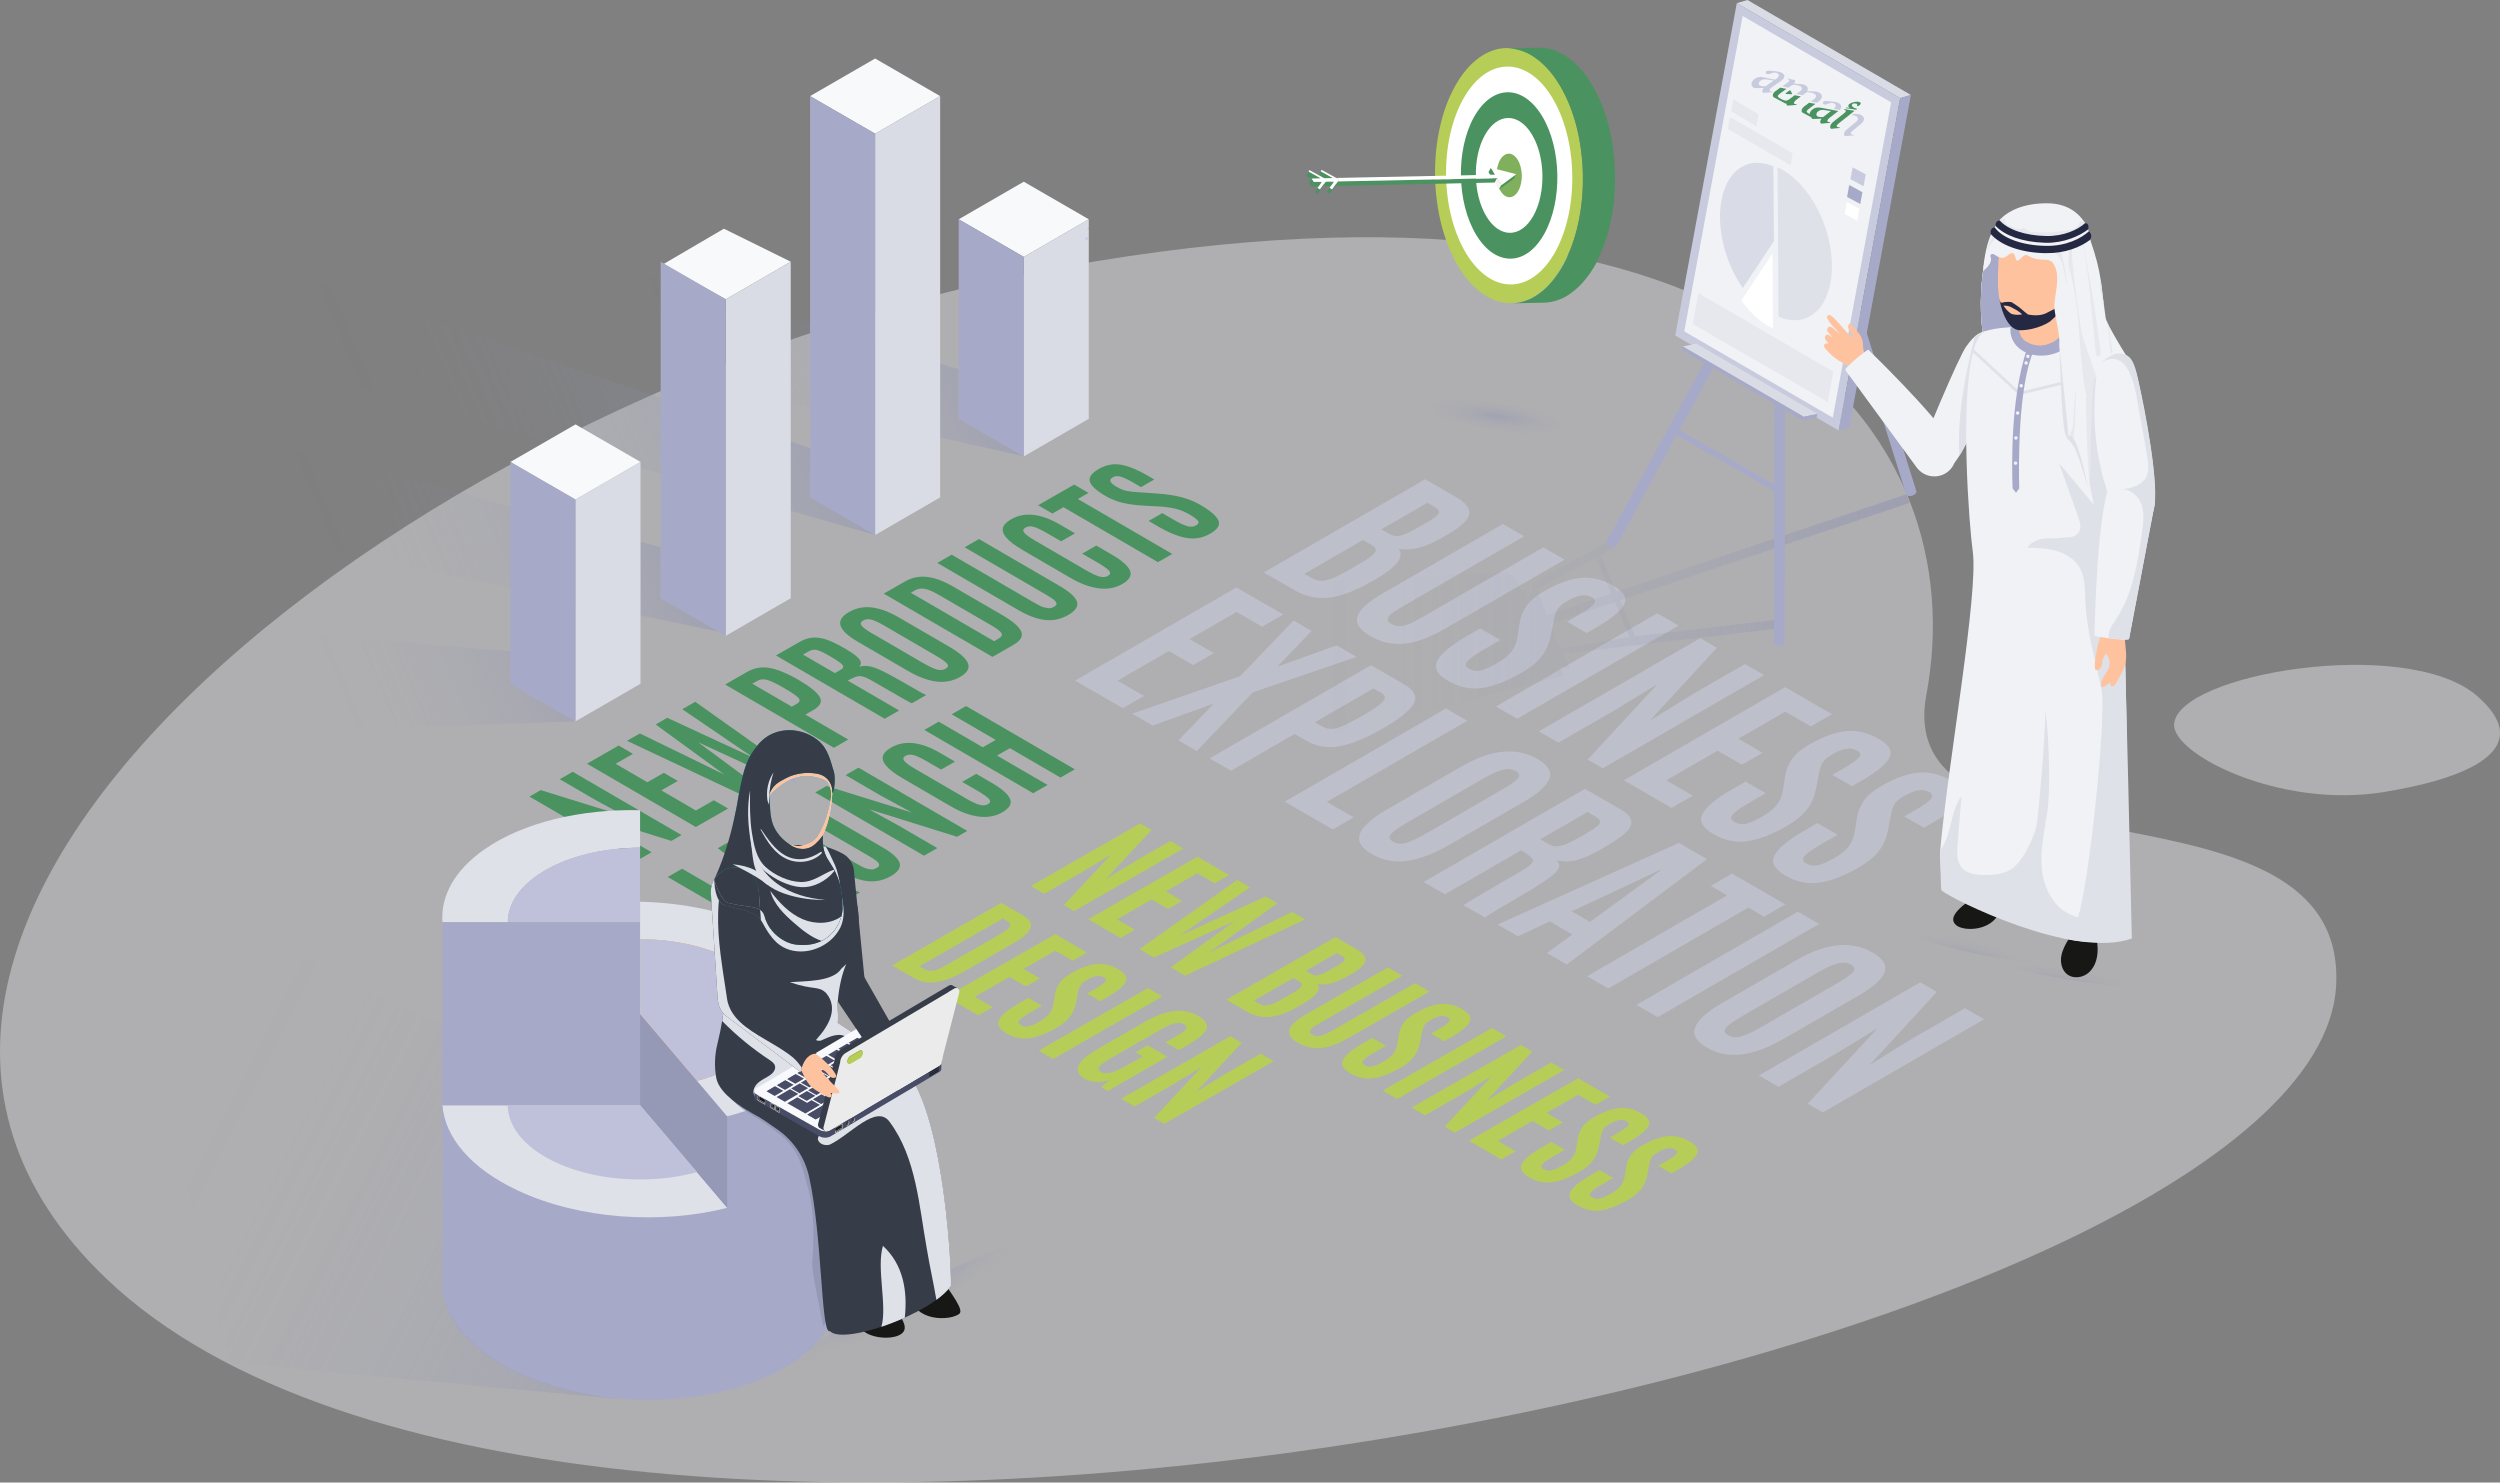 <?xml version="1.0" encoding="UTF-8"?>
<svg xmlns="http://www.w3.org/2000/svg" xmlns:xlink="http://www.w3.org/1999/xlink" viewBox="0 0 393.08 233.1">
  <rect x="0" y="0" width="393.08" height="233.1" fill="#808080" stroke="none"/>
  <defs>
    <style>
      .cls-1 {
        fill: #e4c0d0;
      }

      .cls-2 {
        fill: #cbaab9;
      }

      .cls-3 {
        fill: #fff;
      }

      .cls-4, .cls-5 {
        fill: #dfe1e9;
      }

      .cls-6 {
        fill: #bfc1db;
      }

      .cls-7 {
        fill: url(#radial-gradient-4);
      }

      .cls-7, .cls-8, .cls-9, .cls-10, .cls-11, .cls-12, .cls-13 {
        opacity: .5;
      }

      .cls-14 {
        fill: #80b05c;
      }

      .cls-15 {
        fill: #009a96;
      }

      .cls-16 {
        fill: #dadce5;
      }

      .cls-17 {
        fill: url(#linear-gradient-6);
      }

      .cls-18 {
        isolation: isolate;
      }

      .cls-19 {
        fill: #484c66;
      }

      .cls-20 {
        fill: #303030;
      }

      .cls-21 {
        fill: #373c49;
      }

      .cls-22 {
        fill: #f0f2f5;
      }

      .cls-8 {
        fill: url(#linear-gradient-7);
      }

      .cls-23 {
        fill: #9699b5;
      }

      .cls-9 {
        fill: url(#linear-gradient-3);
      }

      .cls-10 {
        fill: url(#linear-gradient);
      }

      .cls-24 {
        fill: #292c36;
      }

      .cls-25, .cls-26 {
        opacity: .58;
      }

      .cls-27 {
        fill: url(#radial-gradient);
      }

      .cls-28 {
        fill: #ebc9d8;
      }

      .cls-29 {
        fill: #f8f9fc;
      }

      .cls-30 {
        fill: #171716;
      }

      .cls-31 {
        fill: #faf3f1;
      }

      .cls-32 {
        fill: #e9ae93;
      }

      .cls-33, .cls-34 {
        fill: #e6e8ed;
      }

      .cls-11 {
        fill: url(#linear-gradient-2);
      }

      .cls-12 {
        fill: url(#linear-gradient-5);
      }

      .cls-35, .cls-36 {
        fill: #ffc29f;
      }

      .cls-37 {
        fill: #95aa3d;
      }

      .cls-38 {
        fill: url(#radial-gradient-2);
      }

      .cls-39 {
        fill: #ebebeb;
      }

      .cls-40 {
        fill: #4f4f4f;
      }

      .cls-41 {
        fill: url(#radial-gradient-3);
      }

      .cls-42 {
        fill: #bc9fac;
      }

      .cls-43 {
        fill: #a7a9c8;
      }

      .cls-5, .cls-36, .cls-34 {
        mix-blend-mode: multiply;
      }

      .cls-26, .cls-44 {
        fill: #c8cbdd;
      }

      .cls-13 {
        fill: url(#linear-gradient-4);
      }

      .cls-45 {
        fill: #edeef2;
        opacity: .43;
      }

      .cls-46 {
        fill: #b6ce57;
      }

      .cls-47 {
        fill: #252842;
      }

      .cls-48 {
        fill: #154902;
      }

      .cls-49 {
        fill: #f8f9fb;
      }

      .cls-50 {
        fill: #8e92b2;
      }

      .cls-51 {
        fill: #404040;
      }

      .cls-52 {
        fill: #181a1d;
      }

      .cls-53 {
        fill: #4a9360;
      }
    </style>
    <linearGradient id="linear-gradient" x1="108.25" y1="70.15" x2="53.84" y2="93.19" gradientUnits="userSpaceOnUse">
      <stop offset=".05" stop-color="#8e92b2"/>
      <stop offset=".16" stop-color="#8e92b2" stop-opacity=".79"/>
      <stop offset=".29" stop-color="#8e92b2" stop-opacity=".55"/>
      <stop offset=".43" stop-color="#8e92b2" stop-opacity=".35"/>
      <stop offset=".57" stop-color="#8e92b2" stop-opacity=".2"/>
      <stop offset=".71" stop-color="#8e92b2" stop-opacity=".09"/>
      <stop offset=".85" stop-color="#8e92b2" stop-opacity=".02"/>
      <stop offset="1" stop-color="#8e92b2" stop-opacity="0"/>
    </linearGradient>
    <linearGradient id="linear-gradient-2" x1="129.23" y1="44.26" x2="59.9" y2="73.63" xlink:href="#linear-gradient"/>
    <linearGradient id="linear-gradient-3" x1="155.42" y1="45.27" x2="109.28" y2="64.81" xlink:href="#linear-gradient"/>
    <linearGradient id="linear-gradient-4" x1="92.28" y1="96.47" x2="54.17" y2="112.61" xlink:href="#linear-gradient"/>
    <linearGradient id="linear-gradient-5" x1="206.9" y1="96.95" x2="300.28" y2="96.95" gradientUnits="userSpaceOnUse">
      <stop offset="0" stop-color="#8e92b2" stop-opacity="0"/>
      <stop offset=".15" stop-color="#8e92b2" stop-opacity=".02"/>
      <stop offset=".29" stop-color="#8e92b2" stop-opacity=".09"/>
      <stop offset=".43" stop-color="#8e92b2" stop-opacity=".2"/>
      <stop offset=".57" stop-color="#8e92b2" stop-opacity=".35"/>
      <stop offset=".71" stop-color="#8e92b2" stop-opacity=".55"/>
      <stop offset=".84" stop-color="#8e92b2" stop-opacity=".79"/>
      <stop offset=".95" stop-color="#8e92b2"/>
    </linearGradient>
    <radialGradient id="radial-gradient" cx="731.58" cy="-1235.61" fx="731.58" fy="-1235.61" r="8.62" gradientTransform="translate(-288.72 -1053.88) rotate(90) scale(1.64 .48)" gradientUnits="userSpaceOnUse">
      <stop offset="0" stop-color="#8e92b2"/>
      <stop offset=".04" stop-color="#8e92b2" stop-opacity=".9"/>
      <stop offset=".15" stop-color="#8e92b2" stop-opacity=".67"/>
      <stop offset=".27" stop-color="#8e92b2" stop-opacity=".46"/>
      <stop offset=".39" stop-color="#8e92b2" stop-opacity=".29"/>
      <stop offset=".51" stop-color="#8e92b2" stop-opacity=".16"/>
      <stop offset=".65" stop-color="#8e92b2" stop-opacity=".07"/>
      <stop offset=".8" stop-color="#8e92b2" stop-opacity=".02"/>
      <stop offset="1" stop-color="#8e92b2" stop-opacity="0"/>
    </radialGradient>
    <radialGradient id="radial-gradient-2" cx="663.85" cy="-1238.06" fx="663.85" fy="-1238.06" r="8.62" gradientTransform="translate(-272.62 -1027.21) rotate(90) scale(1.77 .48)" xlink:href="#radial-gradient"/>
    <linearGradient id="linear-gradient-6" x1="100.64" y1="158.81" x2="131.77" y2="158.81" gradientUnits="userSpaceOnUse">
      <stop offset="0" stop-color="#feca67"/>
      <stop offset=".04" stop-color="#fec366"/>
      <stop offset=".2" stop-color="#feb066"/>
      <stop offset=".38" stop-color="#fea266"/>
      <stop offset=".6" stop-color="#fe9a66"/>
      <stop offset="1" stop-color="#fe9866"/>
    </linearGradient>
    <radialGradient id="radial-gradient-3" cx="87.69" cy="-1368.81" fx="87.69" fy="-1368.81" r="11.36" gradientTransform="translate(-47.02 873.24) scale(2.18 .49)" xlink:href="#radial-gradient"/>
    <linearGradient id="linear-gradient-7" x1="118.16" y1="221.1" x2="31.37" y2="176.82" xlink:href="#linear-gradient"/>
    <radialGradient id="radial-gradient-4" cx="606.75" cy="-1265.39" fx="606.75" fy="-1265.39" r="7.69" gradientTransform="translate(-219.38 -1011.82) rotate(90) scale(1.77 .36)" gradientUnits="userSpaceOnUse">
      <stop offset=".05" stop-color="#8e92b2" stop-opacity=".8"/>
      <stop offset=".06" stop-color="#8e92b2" stop-opacity=".78"/>
      <stop offset=".21" stop-color="#8e92b2" stop-opacity=".55"/>
      <stop offset=".36" stop-color="#8e92b2" stop-opacity=".35"/>
      <stop offset=".52" stop-color="#8e92b2" stop-opacity=".2"/>
      <stop offset=".68" stop-color="#8e92b2" stop-opacity=".09"/>
      <stop offset=".84" stop-color="#8e92b2" stop-opacity=".02"/>
      <stop offset="1" stop-color="#8e92b2" stop-opacity="0"/>
    </radialGradient>
  </defs>
  <g class="cls-18">
    <g id="Layer_1" data-name="Layer 1">
      <g>
        <path class="cls-45" d="m302.89,109.23c-5.71,30.55,66.18,11.14,64.43,45.68-2.96,58.39-277.51,115.94-350.62,46.12C-42.39,144.62,66.63,59.97,167.48,41.91c108.68-19.46,143.06,26.45,135.41,67.32Z"/>
        <path class="cls-45" d="m341.84,113.88c.45-7.97,36.64-13.99,47.62-4.47,8.87,7.7.48,12.66-14.67,15.13-16.32,2.66-33.22-5.95-32.96-10.66Z"/>
        <g>
          <polygon class="cls-10" points="114.01 99.55 103.88 94.06 103.88 86.05 37.78 68.15 37.78 83.53 114.01 99.55"/>
          <polyline class="cls-11" points="127.37 70.43 36.91 39.97 36.91 55.35 137.6 84.12"/>
          <polygon class="cls-9" points="160.97 71.75 150.74 65.85 150.74 58.06 95.84 41.66 95.84 57.04 160.97 71.75"/>
          <g class="cls-25">
            <g>
              <path class="cls-44" d="m226.86,84.49c-2.73,1.58-5.05,2.17-6.96,1.79.96,1.25-.25,2.86-3.64,4.81l-.65.37c-2.56,1.46-4.79,2.3-6.66,2.51-1.88.21-3.67-.17-5.38-1.16l-4.86-2.8,25.37-14.65,4.76,2.75c1.64.95,2.36,1.87,2.17,2.77-.2.9-1.33,1.95-3.38,3.15l-.78.45Zm-21.79,5.73l1.19.68c.67.38,1.4.5,2.19.35.79-.15,1.88-.62,3.24-1.41l2.05-1.18c1.29-.74,2.09-1.33,2.41-1.76.32-.43.17-.83-.45-1.18l-1.41-.81-9.21,5.32Zm12.11-6.99l1.24.71c.57.33,1.16.43,1.76.29.6-.14,1.56-.59,2.88-1.35l1.53-.88c.97-.57,1.51-1.02,1.62-1.34.11-.32-.11-.64-.66-.96l-1.12-.65-7.24,4.18Z"/>
              <path class="cls-44" d="m220.82,101.2c-1.87.19-3.64-.2-5.34-1.18-1.69-.98-2.37-2.01-2.04-3.09.33-1.08,1.67-2.29,3.99-3.64l18.87-10.9,3.35,1.93-18.8,10.85c-1.34.77-2.09,1.27-2.27,1.5-.18.23-.31.46-.39.68-.08.22.12.48.6.76.48.28.99.38,1.53.32.53-.07,1.07-.23,1.6-.48.53-.25,1.18-.6,1.94-1.04l18.8-10.85,3.35,1.93-18.87,10.9c-2.34,1.35-4.44,2.12-6.3,2.31Z"/>
              <path class="cls-44" d="m230.47,100.11l2.26-1.31,3.17,1.83-2.55,1.47c-1.41.82-2.3,1.45-2.67,1.9-.36.45-.26.84.32,1.17.57.33,1.19.42,1.85.25.66-.16,1.52-.55,2.59-1.17,1.07-.62,1.83-1.25,2.29-1.9.46-.65.76-1.43.9-2.35l.31-2.05c.16-.96.51-1.85,1.07-2.66.56-.81,1.48-1.58,2.77-2.33,2.1-1.21,4-1.91,5.72-2.09,1.72-.18,3.43.22,5.14,1.2,1.71.99,2.27,1.99,1.69,3.03-.58,1.03-2.01,2.21-4.29,3.52l-1.57.91-3.08-1.78,1.82-1.05c1.23-.71,2.02-1.27,2.37-1.69.35-.41.27-.77-.25-1.07-.52-.3-1.1-.4-1.73-.3-.63.1-1.35.38-2.16.85-.81.47-1.33.91-1.58,1.32-.25.41-.44,1.01-.58,1.79l-.45,2.35c-.23,1.18-.69,2.24-1.39,3.18-.7.94-1.74,1.8-3.11,2.6-2.37,1.37-4.47,2.18-6.3,2.44-1.82.26-3.6-.11-5.33-1.11-1.73-1-2.3-2.06-1.71-3.18.59-1.12,2.09-2.38,4.51-3.78Z"/>
              <path class="cls-44" d="m235.2,111.08l25.37-14.65,3.35,1.93-25.37,14.65-3.35-1.93Z"/>
              <path class="cls-44" d="m241.96,114.99l25.37-14.65,2.62,1.51-10.57,11.48,6.68-4.13,8.3-4.79,3.01,1.74-25.37,14.65-2.37-1.37,10.98-11.86-6.47,3.95-9.1,5.25-3.08-1.78Z"/>
              <path class="cls-44" d="m255.31,122.69l25.37-14.65,7.37,4.25-3.33,1.92-4.02-2.32-7.38,4.26,3.82,2.21-3.26,1.88-3.82-2.21-8.07,4.66,4.17,2.41-3.33,1.92-7.52-4.34Z"/>
              <path class="cls-44" d="m272.2,124.2l2.26-1.31,3.17,1.83-2.55,1.47c-1.41.82-2.3,1.45-2.67,1.9-.36.45-.26.84.32,1.17.57.33,1.19.42,1.85.25.66-.16,1.52-.55,2.59-1.17,1.07-.62,1.83-1.25,2.29-1.9.46-.65.76-1.43.9-2.35l.31-2.05c.16-.96.51-1.85,1.07-2.66.56-.81,1.48-1.58,2.77-2.33,2.1-1.21,4-1.91,5.72-2.09,1.72-.18,3.43.22,5.14,1.2,1.71.99,2.27,1.99,1.68,3.03-.58,1.03-2.01,2.21-4.29,3.52l-1.57.91-3.09-1.78,1.82-1.05c1.23-.71,2.02-1.27,2.37-1.69.35-.41.27-.77-.25-1.07-.52-.3-1.1-.4-1.73-.3-.63.1-1.35.38-2.16.85-.81.47-1.33.91-1.58,1.32-.25.41-.44,1.01-.58,1.79l-.45,2.35c-.23,1.18-.69,2.24-1.39,3.18-.7.94-1.74,1.8-3.11,2.6-2.37,1.37-4.47,2.18-6.3,2.44-1.82.26-3.6-.11-5.33-1.11-1.73-1-2.3-2.06-1.71-3.18.59-1.12,2.09-2.38,4.51-3.78Z"/>
              <path class="cls-44" d="m283.5,130.73l2.26-1.31,3.17,1.83-2.55,1.47c-1.41.82-2.3,1.45-2.67,1.9-.36.45-.26.84.32,1.17.57.33,1.19.41,1.85.25.66-.16,1.52-.55,2.59-1.17,1.07-.61,1.83-1.25,2.29-1.9.46-.65.76-1.43.9-2.35l.31-2.05c.16-.96.51-1.85,1.07-2.66.56-.81,1.48-1.58,2.77-2.33,2.1-1.21,4-1.91,5.72-2.09,1.72-.18,3.43.22,5.14,1.2,1.71.99,2.27,2,1.69,3.03-.58,1.03-2.01,2.21-4.29,3.52l-1.57.91-3.09-1.78,1.82-1.05c1.23-.71,2.02-1.27,2.37-1.69.35-.41.27-.77-.25-1.07s-1.1-.4-1.73-.3c-.63.1-1.35.38-2.16.85-.81.47-1.33.9-1.58,1.32-.25.41-.44,1.01-.58,1.79l-.45,2.35c-.23,1.18-.69,2.24-1.39,3.17-.7.94-1.74,1.8-3.11,2.6-2.37,1.37-4.47,2.18-6.3,2.44-1.83.26-3.6-.11-5.33-1.11-1.73-1-2.3-2.06-1.71-3.18.59-1.12,2.09-2.38,4.51-3.78Z"/>
              <path class="cls-44" d="m169.03,107.02l25.37-14.65,7.37,4.25-3.33,1.92-4.02-2.32-7.38,4.26,3.82,2.21-3.26,1.88-3.82-2.21-8.07,4.66,4.17,2.41-3.33,1.92-7.52-4.34Z"/>
              <path class="cls-44" d="m185.29,116.41l5.56-5.79-9.61,3.46-3.23-1.87,16.99-5.9,8.39-8.74,2.82,1.63-5.35,5.61,9.3-3.34,3.13,1.81-16.31,5.58-8.8,9.22-2.9-1.67Z"/>
              <path class="cls-44" d="m190.2,119.24l25.37-14.65,5.04,2.91c1.71.98,2.28,2,1.71,3.06-.57,1.05-2.02,2.28-4.36,3.67l-.53.31c-2.52,1.45-4.74,2.38-6.66,2.77-1.92.39-3.72.11-5.4-.86l-1.81-1.05-10.01,5.78-3.35-1.93Zm16.54-5.68l1.15.66c.71.41,1.48.49,2.32.25.84-.24,2.15-.87,3.92-1.89l.49-.28c1.49-.87,2.45-1.56,2.87-2.06s.3-.94-.36-1.32l-1.17-.68-9.21,5.32Z"/>
              <path class="cls-44" d="m201.99,126.05l25.37-14.65,3.35,1.93-22.09,12.75,4.23,2.44-3.29,1.9-7.58-4.38Z"/>
              <path class="cls-44" d="m221.21,135.36c-1.99.26-3.82-.09-5.51-1.07-1.69-.97-2.31-2.04-1.87-3.2.44-1.16,1.89-2.46,4.36-3.88l11.61-6.7c4.65-2.69,8.62-3.08,11.91-1.18,1.7.98,2.33,2.03,1.89,3.14-.44,1.11-1.8,2.33-4.09,3.65l-11.61,6.7c-2.48,1.43-4.71,2.28-6.7,2.54Zm-2.51-4.21c-.39.45-.28.85.33,1.2.61.35,1.31.41,2.1.17.79-.24,1.92-.78,3.38-1.62l11.82-6.83c1.2-.69,1.98-1.26,2.34-1.69.36-.43.25-.81-.32-1.14-.57-.33-1.25-.4-2.03-.21-.78.19-1.77.62-2.96,1.31l-11.84,6.83c-1.49.86-2.43,1.52-2.82,1.97Z"/>
              <path class="cls-44" d="m240.19,134.34l-1.02-.65-11.98,6.92-3.35-1.93,25.37-14.65,5.53,3.19c1.15.66,1.74,1.31,1.77,1.95.03.63-.34,1.28-1.12,1.94-.78.66-1.94,1.43-3.48,2.32-1.54.89-2.86,1.49-3.95,1.79-1.09.3-2.16.31-3.2.03.6.53.54,1.17-.19,1.94-.73.77-2.72,2.09-5.97,3.97-3.25,1.88-4.96,2.91-5.12,3.1l-3.35-1.93c.11-.16,3.1-1.93,8.97-5.32,1.12-.65,1.76-1.15,1.89-1.5.14-.35-.14-.73-.83-1.15Zm2-2.38l1.34.77c.43.25.85.36,1.27.35.42-.01.94-.15,1.56-.41.62-.26,1.48-.72,2.58-1.35l.16-.09c1.37-.79,2.17-1.37,2.4-1.73.22-.36-.03-.75-.75-1.17l-1.14-.66-7.42,4.29Z"/>
              <path class="cls-44" d="m235.46,145.37l28.51-12.84,4.42,2.55-22.04,16.57-3.12-1.8,4-2.92-3.55-2.05-5,2.34-3.22-1.86Zm14.52-.42l11.27-8.21-.05-.03-14.09,6.58,2.87,1.66Z"/>
              <path class="cls-44" d="m249.53,153.5l22.03-12.72-2.57-1.49,3.34-1.93,8.38,4.84-3.34,1.93-2.47-1.43-22.03,12.72-3.33-1.92Z"/>
              <path class="cls-44" d="m257.31,157.99l25.37-14.65,3.35,1.93-25.38,14.65-3.35-1.93Z"/>
              <path class="cls-44" d="m273.91,165.79c-1.99.26-3.82-.09-5.51-1.07-1.69-.97-2.31-2.04-1.87-3.2.44-1.16,1.89-2.46,4.36-3.88l11.61-6.7c4.65-2.69,8.62-3.08,11.91-1.18,1.7.98,2.33,2.03,1.89,3.14-.44,1.11-1.8,2.33-4.09,3.65l-11.61,6.7c-2.48,1.43-4.71,2.28-6.7,2.54Zm-2.51-4.21c-.39.45-.28.85.33,1.2.61.35,1.31.41,2.1.17.79-.24,1.92-.78,3.38-1.62l11.82-6.83c1.2-.69,1.98-1.26,2.34-1.69.36-.43.25-.81-.32-1.14-.57-.33-1.25-.4-2.03-.21-.78.19-1.77.62-2.96,1.31l-11.84,6.83c-1.49.86-2.43,1.52-2.82,1.97Z"/>
              <path class="cls-44" d="m276.55,169.1l25.37-14.65,2.62,1.51-10.57,11.48,6.68-4.13,8.31-4.79,3.01,1.74-25.37,14.65-2.37-1.37,10.98-11.86-6.47,3.95-9.1,5.25-3.08-1.78Z"/>
            </g>
          </g>
          <g>
            <path class="cls-46" d="m162.1,139.31l17.17-9.84,1.77,1.03-7.16,7.73,4.52-2.78,5.62-3.22,2.03,1.18-17.17,9.84-1.6-.93,7.44-7.98-4.38,2.66-6.16,3.53-2.08-1.21Z"/>
            <path class="cls-46" d="m171.1,144.54l17.17-9.84,4.97,2.89-2.25,1.29-2.71-1.58-5,2.86,2.58,1.5-2.2,1.26-2.58-1.5-5.46,3.13,2.81,1.64-2.25,1.29-5.07-2.95Z"/>
            <path class="cls-46" d="m179.17,149.24l15.36-10.89,2.02,1.17-11.15,7.64,13.62-6.21,1.82,1.06-10.85,7.82,13.19-6.45,2.03,1.18-18.87,8.85-2.25-1.31,10.1-7.3-12.78,5.75-2.25-1.31Z"/>
            <path class="cls-46" d="m211.84,153.51c-1.85,1.06-3.41,1.46-4.7,1.2.65.85-.18,1.93-2.46,3.24l-.44.25c-1.74.98-3.24,1.54-4.51,1.68-1.27.14-2.48-.12-3.63-.79l-3.27-1.91,17.17-9.84,3.21,1.87c1.11.64,1.59,1.27,1.46,1.88-.14.61-.9,1.32-2.29,2.12l-.53.3Zm-14.73,3.82l.8.47c.45.26.94.34,1.48.24.54-.1,1.27-.41,2.19-.94l1.39-.79c.87-.5,1.41-.89,1.63-1.19.22-.29.12-.56-.3-.8l-.95-.55-6.23,3.57Zm8.2-4.7l.83.49c.39.23.78.29,1.19.2.41-.09,1.06-.4,1.95-.91l1.03-.59c.66-.38,1.02-.68,1.1-.9.07-.22-.08-.43-.45-.65l-.76-.44-4.9,2.8Z"/>
            <path class="cls-46" d="m207.71,164.78c-1.26.13-2.46-.14-3.6-.81-1.14-.66-1.6-1.36-1.37-2.09.23-.73,1.13-1.55,2.7-2.45l12.77-7.32,2.26,1.31-12.72,7.29c-.9.52-1.42.85-1.54,1.01-.12.15-.21.31-.27.46-.05.15.08.32.4.51.33.19.67.26,1.03.22.36-.04.72-.15,1.08-.32.36-.17.8-.4,1.31-.7l12.72-7.29,2.26,1.31-12.77,7.32c-1.58.91-3,1.42-4.26,1.55Z"/>
            <path class="cls-46" d="m214.24,164.07l1.53-.88,2.14,1.24-1.73.99c-.96.55-1.56.97-1.8,1.28-.25.3-.18.57.21.79.39.22.8.28,1.25.17.44-.11,1.03-.37,1.75-.78.72-.41,1.24-.84,1.55-1.28.31-.44.52-.97.61-1.59l.21-1.38c.11-.65.35-1.25.73-1.79.38-.54,1.01-1.07,1.88-1.57,1.42-.81,2.71-1.28,3.87-1.4,1.16-.12,2.32.15,3.47.82,1.15.67,1.53,1.35,1.13,2.05-.4.7-1.37,1.49-2.91,2.37l-1.06.61-2.08-1.21,1.23-.7c.83-.48,1.37-.85,1.61-1.13.24-.28.18-.52-.17-.72-.35-.2-.74-.27-1.17-.21-.43.07-.91.26-1.46.57-.55.31-.9.61-1.07.89-.17.28-.3.68-.4,1.21l-.31,1.59c-.16.79-.47,1.51-.95,2.14-.48.63-1.18,1.22-2.11,1.75-1.61.92-3.03,1.46-4.26,1.63-1.23.17-2.43-.09-3.6-.76-1.16-.68-1.55-1.4-1.15-2.15.4-.76,1.42-1.6,3.06-2.54Z"/>
            <path class="cls-46" d="m217.41,171.48l17.17-9.84,2.26,1.31-17.17,9.84-2.26-1.31Z"/>
            <path class="cls-46" d="m221.97,174.14l17.17-9.84,1.77,1.03-7.16,7.73,4.52-2.78,5.62-3.22,2.03,1.18-17.17,9.84-1.6-.93,7.44-7.98-4.38,2.66-6.16,3.53-2.08-1.21Z"/>
            <path class="cls-46" d="m230.97,179.37l17.17-9.84,4.97,2.89-2.25,1.29-2.71-1.58-5,2.86,2.58,1.5-2.2,1.26-2.58-1.5-5.46,3.13,2.81,1.64-2.25,1.29-5.07-2.95Z"/>
            <path class="cls-46" d="m242.37,180.43l1.53-.88,2.14,1.24-1.73.99c-.96.55-1.56.97-1.8,1.28-.25.3-.18.57.21.79.39.22.8.28,1.25.17.44-.11,1.03-.37,1.75-.78.72-.41,1.24-.84,1.55-1.28.31-.44.52-.97.61-1.59l.21-1.39c.11-.65.35-1.25.73-1.79.38-.55,1.01-1.07,1.88-1.57,1.42-.81,2.71-1.28,3.87-1.4,1.16-.12,2.32.15,3.47.82,1.15.67,1.53,1.35,1.13,2.05-.4.7-1.37,1.49-2.91,2.37l-1.06.61-2.08-1.21,1.23-.7c.83-.48,1.37-.86,1.61-1.13.24-.28.18-.52-.17-.72-.35-.2-.74-.27-1.17-.21-.43.07-.91.26-1.46.57-.55.31-.9.61-1.07.89-.17.28-.3.68-.4,1.21l-.31,1.59c-.16.8-.47,1.51-.95,2.14-.47.63-1.18,1.22-2.11,1.75-1.61.92-3.03,1.46-4.26,1.63-1.23.17-2.43-.09-3.6-.76-1.17-.68-1.55-1.4-1.15-2.15.4-.76,1.42-1.6,3.06-2.54Z"/>
            <path class="cls-46" d="m249.98,184.86l1.53-.88,2.14,1.24-1.73.99c-.96.55-1.56.97-1.8,1.28-.25.3-.18.57.21.79.39.22.8.28,1.25.17.44-.11,1.03-.37,1.75-.78.72-.41,1.24-.84,1.55-1.28.31-.44.52-.97.61-1.59l.21-1.39c.11-.65.35-1.25.73-1.79.38-.55,1.01-1.07,1.88-1.57,1.42-.81,2.71-1.28,3.87-1.4,1.16-.12,2.32.15,3.47.82,1.15.67,1.53,1.35,1.13,2.05-.4.7-1.37,1.49-2.91,2.37l-1.06.61-2.08-1.21,1.23-.7c.83-.48,1.37-.86,1.61-1.13.24-.28.18-.52-.17-.72-.35-.2-.74-.27-1.17-.21-.43.07-.91.26-1.46.57-.55.31-.9.61-1.07.89-.17.28-.3.68-.4,1.21l-.31,1.59c-.16.8-.47,1.51-.95,2.14-.48.63-1.18,1.22-2.11,1.75-1.61.92-3.03,1.46-4.26,1.63-1.23.17-2.43-.09-3.6-.76-1.17-.68-1.55-1.4-1.15-2.15.4-.76,1.42-1.6,3.06-2.54Z"/>
            <path class="cls-46" d="m140.28,151.79l17.17-9.84,3.32,1.94c1.09.63,1.51,1.31,1.25,2.02-.25.71-1.11,1.48-2.56,2.32l-7.74,4.44c-1.73.99-3.25,1.57-4.54,1.75-1.3.17-2.52-.07-3.66-.73l-3.25-1.89Zm4.28.15l.74.43c.41.24.87.33,1.37.26.5-.07,1.17-.34,2-.82l8.47-4.86c.89-.51,1.43-.93,1.62-1.25.19-.32.05-.62-.41-.89l-.67-.39-13.13,7.52Z"/>
            <path class="cls-46" d="m148.75,156.72l17.17-9.84,4.97,2.89-2.25,1.29-2.71-1.58-5,2.86,2.57,1.5-2.2,1.26-2.57-1.5-5.46,3.13,2.81,1.64-2.25,1.29-5.07-2.95Z"/>
            <path class="cls-46" d="m160.16,157.78l1.53-.88,2.14,1.24-1.73.99c-.96.55-1.56.97-1.8,1.28-.25.3-.18.57.21.79.39.23.8.28,1.25.17.44-.11,1.03-.37,1.75-.78.72-.41,1.24-.84,1.55-1.28.31-.44.52-.97.61-1.58l.21-1.39c.11-.65.35-1.25.73-1.79.38-.54,1.01-1.07,1.88-1.57,1.42-.81,2.71-1.28,3.87-1.4,1.16-.12,2.32.15,3.47.82,1.15.67,1.53,1.35,1.13,2.05-.4.7-1.37,1.49-2.91,2.37l-1.06.61-2.08-1.21,1.23-.7c.83-.48,1.37-.85,1.61-1.13.24-.28.18-.52-.17-.72-.35-.2-.74-.27-1.17-.21-.43.07-.91.26-1.46.57-.55.31-.9.61-1.07.89-.17.28-.3.68-.4,1.21l-.31,1.59c-.16.79-.47,1.51-.95,2.14-.48.63-1.18,1.21-2.11,1.75-1.61.92-3.03,1.46-4.26,1.63-1.23.17-2.43-.09-3.6-.76-1.16-.68-1.55-1.39-1.15-2.15.4-.76,1.42-1.6,3.06-2.54Z"/>
            <path class="cls-46" d="m163.32,165.2l17.17-9.84,2.26,1.31-17.17,9.84-2.26-1.31Z"/>
            <path class="cls-46" d="m170.49,169.57c-.93-.54-1.24-1.21-.91-2,.32-.79,1.37-1.69,3.14-2.71l7.46-4.28c1.59-.91,3.06-1.45,4.43-1.61,1.37-.16,2.63.09,3.8.77,1.45.84,1.75,1.74.89,2.69-.52.57-1.43,1.23-2.74,1.98l-1.22.7-2.1-1.22,1.8-1.03c.79-.45,1.27-.81,1.44-1.08.18-.27.07-.51-.33-.74-.4-.23-.86-.28-1.41-.16-.54.12-1.3.46-2.27,1.02l-7.44,4.26c-1.13.65-1.84,1.14-2.13,1.48-.3.34-.23.63.19.88.42.25.96.29,1.61.12.65-.17,1.54-.58,2.67-1.22l2.31-1.32-1.14-.66,1.9-1.09,3.11,1.81-9.38,5.37-1.01-.59,1.34-1.17c-.7.26-1.41.37-2.14.33-.73-.04-1.36-.21-1.88-.52Z"/>
            <path class="cls-46" d="m176.3,172.75l17.17-9.84,1.77,1.03-7.16,7.73,4.52-2.78,5.62-3.22,2.03,1.18-17.17,9.84-1.6-.93,7.44-7.98-4.38,2.66-6.16,3.53-2.08-1.21Z"/>
          </g>
          <g>
            <path class="cls-53" d="m100.36,135.2l-17.11-9.95,1.77-1.02,13.42,4.17-4.83-2.62-5.6-3.26,2.04-1.17,17.11,9.95-1.6.92-13.86-4.33,4.62,2.54,6.13,3.57-2.09,1.2Z"/>
            <path class="cls-53" d="m109.4,130.03l-17.11-9.95,4.98-2.86,2.25,1.31-2.72,1.56,4.98,2.9,2.59-1.48,2.2,1.28-2.59,1.48,5.44,3.17,2.82-1.62,2.24,1.31-5.09,2.91Z"/>
            <path class="cls-53" d="m117.5,125.39l-18.92-8.91,2.03-1.16,13.28,6.47-10.8-7.88,1.82-1.05,13.58,6.29-11.22-7.64,2.04-1.17,15.4,10.93-2.26,1.29-12.69-5.86,10,7.4-2.26,1.29Z"/>
            <path class="cls-53" d="m131.12,117.58l-17.11-9.95,3.41-1.96c1.15-.66,2.35-.88,3.58-.65,1.23.23,2.66.8,4.28,1.72l.36.21c1.7.99,2.78,1.86,3.23,2.61.46.75.12,1.45-1.02,2.1l-1.22.7,6.74,3.92-2.27,1.3Zm-6.63-6.47l.78-.45c.48-.27.58-.57.3-.9-.28-.33-1.02-.84-2.21-1.53l-.33-.19c-1.02-.59-1.82-.96-2.4-1.13-.58-.17-1.1-.12-1.55.14l-.79.45,6.21,3.61Z"/>
            <path class="cls-53" d="m134.05,106.62l-.76.39,8.08,4.7-2.27,1.3-17.1-9.95,3.74-2.14c.78-.45,1.54-.67,2.28-.68.74,0,1.5.14,2.26.44.77.31,1.67.76,2.71,1.37,1.04.61,1.74,1.12,2.09,1.55.35.43.36.84.03,1.25.62-.23,1.37-.21,2.27.08.9.29,2.44,1.07,4.63,2.34,2.19,1.28,3.4,1.95,3.62,2.01l-2.26,1.3c-.18-.04-2.26-1.22-6.22-3.52-.76-.44-1.34-.69-1.75-.74-.41-.05-.86.05-1.35.32Zm-2.78-.79l.9-.52c.29-.16.43-.33.41-.5-.01-.16-.17-.37-.48-.61-.31-.24-.84-.58-1.58-1.01l-.11-.06c-.93-.54-1.6-.85-2.02-.94-.42-.09-.87,0-1.36.29l-.77.44,5.01,2.91Z"/>
            <path class="cls-53" d="m152.2,104.3c.3.77-.11,1.49-1.25,2.14-1.14.65-2.39.89-3.75.72-1.36-.18-2.87-.75-4.53-1.72l-7.82-4.55c-3.14-1.83-3.59-3.38-1.37-4.65,1.15-.66,2.37-.9,3.68-.72,1.3.17,2.72.71,4.26,1.61l7.82,4.55c1.67.97,2.66,1.85,2.96,2.62Zm-4.93.96c.53.15,1,.11,1.41-.12.41-.23.48-.51.2-.82-.27-.31-.9-.75-1.89-1.32l-7.97-4.64c-.81-.47-1.47-.78-1.97-.92-.5-.14-.95-.1-1.34.12-.39.22-.47.49-.25.79.22.31.73.69,1.53,1.16l7.98,4.64c1.01.58,1.77.95,2.3,1.11Z"/>
            <path class="cls-53" d="m156.06,103.29l-17.11-9.95,3.34-1.91c1.09-.63,2.26-.86,3.49-.72,1.23.15,2.57.64,4.02,1.48l7.72,4.48c1.72,1,2.74,1.88,3.05,2.63.31.75-.11,1.46-1.25,2.11l-3.26,1.87Zm.24-2.47l.74-.43c.42-.24.56-.5.44-.79-.12-.29-.6-.67-1.43-1.16l-8.45-4.91c-.89-.52-1.61-.83-2.18-.94-.56-.11-1.08-.03-1.54.23l-.67.38,13.08,7.61Z"/>
            <path class="cls-53" d="m169.34,94.62c.22.73-.24,1.42-1.38,2.08-1.15.66-2.35.92-3.62.78-1.27-.13-2.68-.66-4.25-1.57l-12.72-7.4,2.26-1.3,12.67,7.37c.9.52,1.48.82,1.75.89.27.07.53.12.8.16.26.03.56-.04.88-.23.33-.19.45-.39.37-.59-.08-.21-.27-.42-.56-.63-.3-.21-.7-.46-1.21-.76l-12.67-7.37,2.26-1.3,12.72,7.4c1.57.92,2.47,1.74,2.7,2.47Z"/>
            <path class="cls-53" d="m177.69,89.75c.28.76-.13,1.45-1.23,2.08-1.1.63-2.34.85-3.73.67-1.39-.18-2.88-.73-4.46-1.66l-7.45-4.34c-2.55-1.48-3.56-2.74-3.03-3.77.19-.38.6-.74,1.21-1.09,2.09-1.2,4.65-.91,7.68.85l2.35,1.37-2.19,1.25-2.19-1.27c-.88-.51-1.58-.84-2.09-.99-.51-.15-.95-.11-1.33.11-.38.22-.44.48-.18.8.25.32.8.72,1.63,1.2l7.99,4.65c.92.54,1.65.88,2.18,1.03.54.15.99.12,1.36-.1.37-.21.43-.48.17-.79-.26-.31-.85-.74-1.78-1.28l-2.45-1.42,2.22-1.27,2.42,1.41c1.65.96,2.62,1.82,2.9,2.57Z"/>
            <path class="cls-53" d="m182.06,88.39l-14.85-8.64-1.74,1-2.25-1.31,5.67-3.25,2.25,1.31-1.67.96,14.85,8.64-2.26,1.29Z"/>
            <path class="cls-53" d="m182.13,82.8l-1.53-.89,2.15-1.23,1.72,1c.95.55,1.69.9,2.22,1.05.53.14.98.1,1.37-.12.39-.22.49-.46.3-.72-.19-.26-.65-.6-1.36-1.01-.72-.42-1.46-.72-2.22-.9-.76-.18-1.68-.3-2.75-.36l-2.4-.13c-1.13-.07-2.16-.21-3.11-.43-.94-.22-1.85-.58-2.72-1.09-1.41-.82-2.23-1.57-2.44-2.24-.21-.67.26-1.34,1.41-2,1.15-.66,2.34-.88,3.54-.65,1.21.23,2.58.79,4.12,1.69l1.06.62-2.09,1.2-1.22-.71c-.83-.48-1.49-.79-1.97-.93-.48-.14-.9-.11-1.25.1-.35.2-.47.43-.35.67.12.25.45.53.99.84.54.32,1.06.52,1.54.62.48.1,1.18.18,2.1.23l2.75.19c1.38.09,2.62.28,3.71.56,1.1.28,2.11.68,3.03,1.22,1.6.93,2.55,1.75,2.85,2.47.3.71-.14,1.4-1.31,2.07-1.17.67-2.41.89-3.72.66-1.31-.23-2.78-.82-4.42-1.77Z"/>
            <path class="cls-53" d="m125,143.61l-2.86,1.64-1.89-1.1h-.02s-.68-.41-.68-.41l.06.9c-.61-.85-1.62-1.36-5.5-2.22-.11-.03-.22-.07-.31-.12-.31-.15-.56-.41-.76-.73-.35-.57-.53-1.33-.63-1.98l-.52-.3-4.64-2.7-2.27,1.3,6.89,4,1.1.65.89.51h0s2.6,1.52,2.6,1.52l3.26,1.89,1.7.99.67.39.58-.33.06-.04,4.49-2.57-2.22-1.29Zm-11.27-2.25c.27.35.53.55.75.61,1.19.29,2.15.42,2.93.53l-3.75-2.18-.79-.46c.09.22.19.42.29.6.2.37.39.67.57.9Z"/>
            <path class="cls-53" d="m127.84,144.54l-14.99-11.17,2.99-1.71,19.36,8.66-2.11,1.21-3.41-1.57-2.4,1.38,2.73,1.96-2.18,1.25Zm-.48-5.66l-9.59-4.43-.03.02,7.68,5.52,1.94-1.11Z"/>
            <path class="cls-53" d="m122.41,131.15c-.53-.66-.85-1.36-1.05-2.1-.04-.16-.07-.33-.1-.5h-.01l-1.51.87-.27.15.41.24,2.34,1.36.39.23c-.07-.08-.14-.16-.2-.25Zm19.04,4.54c-.23-.73-1.13-1.56-2.7-2.47l-8.37-4.87h-.01s-.28-.17-.28-.17c-.23.76-.53,1.5-.83,2.14l.41.24h.03s6.74,3.93,6.74,3.93c.51.3.91.55,1.21.76.29.2.48.41.56.62.08.21-.04.41-.37.6-.33.18-.62.26-.88.23-.27-.03-.53-.09-.8-.16-.27-.07-.85-.37-1.75-.89l-4.99-2.9-.78-.45h0s-.03-.02-.03-.02h-.01l-.44-.27c-.24.22-.51.41-.81.56-.59.31-1.27.48-1.95.46l.74.43h.02s.03.03.03.03l.08.04,1.16.68.56.33.43.24,2.44,1.43h.01l1.32.77c1.57.91,2.99,1.43,4.25,1.57,1.27.13,2.48-.13,3.62-.79,1.15-.65,1.61-1.34,1.39-2.07Z"/>
            <path class="cls-53" d="m145.29,134.55l-17.11-9.95,1.77-1.02,13.41,4.17-4.82-2.62-5.6-3.26,2.04-1.17,17.11,9.95-1.61.92-13.86-4.33,4.62,2.54,6.13,3.57-2.09,1.2Z"/>
            <path class="cls-53" d="m158.83,125.64c.28.76-.13,1.45-1.23,2.08-1.1.63-2.34.85-3.73.67-1.39-.18-2.88-.73-4.46-1.66l-7.46-4.34c-2.55-1.48-3.56-2.74-3.03-3.77.2-.38.6-.74,1.21-1.09,2.09-1.2,4.65-.91,7.68.85l2.35,1.37-2.19,1.25-2.19-1.27c-.88-.51-1.58-.84-2.08-.99-.51-.15-.95-.11-1.33.11-.38.22-.44.48-.18.8.26.32.8.72,1.63,1.2l7.99,4.65c.92.54,1.65.88,2.18,1.03.54.15.99.12,1.36-.1.37-.21.43-.48.16-.79-.26-.31-.85-.74-1.78-1.28l-2.45-1.42,2.22-1.27,2.42,1.41c1.65.96,2.62,1.82,2.9,2.57Z"/>
            <path class="cls-53" d="m162.44,124.72l-17.11-9.95,2.27-1.3,6.92,4.03,2.03-1.16-6.92-4.03,2.26-1.3,17.11,9.95-2.26,1.3-7.95-4.62-2.03,1.16,7.95,4.62-2.27,1.3Z"/>
          </g>
          <polygon class="cls-49" points="90.48 78.54 100.71 72.63 90.49 66.73 80.25 72.63 90.48 78.54"/>
          <polygon class="cls-13" points="90.48 113.42 80.25 107.51 90.48 103.29 46.77 99.55 46.77 114.93 90.48 113.42"/>
          <polygon class="cls-16" points="100.71 72.63 100.71 107.51 90.48 113.42 90.48 78.54 100.71 72.63"/>
          <polygon class="cls-43" points="80.25 72.63 80.25 107.51 90.48 113.42 90.48 78.54 80.25 72.63"/>
          <polygon class="cls-49" points="160.97 40.39 171.19 34.48 160.97 28.57 150.74 34.48 160.97 40.39"/>
          <polygon class="cls-16" points="171.19 34.48 171.19 65.85 160.97 71.76 160.97 40.39 171.19 34.48"/>
          <polygon class="cls-43" points="150.74 34.48 150.74 65.85 160.97 71.76 160.97 40.39 150.74 34.48"/>
          <polygon class="cls-49" points="114.11 47.06 124.33 41.15 113.82 35.96 104.25 41.56 114.11 47.06"/>
          <polygon class="cls-16" points="124.33 41.15 124.33 94.06 114.11 99.97 114.11 47.06 124.33 41.15"/>
          <polygon class="cls-43" points="103.88 41.15 103.88 94.06 114.11 99.97 114.11 47.06 103.88 41.15"/>
          <polygon class="cls-49" points="137.6 21.02 147.82 15.11 137.6 9.2 127.37 15.11 137.6 21.02"/>
          <polygon class="cls-16" points="147.82 15.11 147.82 78.21 137.6 84.12 137.6 21.02 147.82 15.11"/>
          <polygon class="cls-43" points="127.37 15.11 127.37 78.21 137.6 84.12 137.6 21.02 127.37 15.11"/>
          <path class="cls-48" d="m171.09,35.87l-.06-.03c0,.06.03.1.06.12l.06.03s-.06-.06-.06-.12h0Z"/>
          <path class="cls-44" d="m170.96,37.23s.07,0,.07.04v.28s-.02.1-.05.12l-.24.15s-.07,0-.07-.04v-.28s.02-.1.05-.12l.24-.15Z"/>
          <path class="cls-12" d="m254.7,94.38l45.58-15.33-.57-1.32-45.59,15.31-2.44-5.74,2.31-1.49v-1.3l-12.9,7.08-.18,1.63-1.91-.65-1.06-2.14h-.01l-1.59-.46-29.44,1.49.53,24.71,38.39-9.95-.76-1.53,1.16.39.53-.17-1.05-2.12,33.53-3.93v-1.41l-22.12,2.6-2.41-5.66Zm-3.75-6.68l2.38,5.61-10.11,3.39-1.6-4.08,9.33-4.92Zm-5.7,14.19l-1.5-3.83,10.14-3.41,2.34,5.53-10.98,1.71Z"/>
          <path class="cls-43" d="m276.58,41.14c-.06.11-.05.26.05.42.2.32.67.58,1.05.57.19,0,.32-.08.38-.19l-23.92,43.9s0,0,0,0l-.03.05c-.06.11-.19.18-.38.19-.38.01-.85-.24-1.05-.57-.1-.16-.11-.31-.05-.42l.03-.06s0,0,0,0l23.92-43.89Z"/>
          <path class="cls-43" d="m279.03,51.05c0,.12.08.25.24.34.33.19.86.19,1.19,0,.17-.1.25-.22.25-.35l-.12,50s0,0,0,0v.06c0,.13-.08.25-.25.35-.33.19-.86.19-1.19,0-.16-.09-.24-.22-.24-.34v-.07s0,0,0,0l.12-49.98Z"/>
          <path class="cls-43" d="m284.73,29.97c.04.12.15.21.34.25.37.08.88-.08,1.13-.36.13-.14.17-.29.13-.41l14.96,47.71h0s.02.05.02.05c.04.12,0,.26-.13.41-.26.28-.76.44-1.13.36-.18-.04-.3-.13-.34-.25l-.02-.07h0s-14.96-47.69-14.96-47.69Z"/>
          <polygon class="cls-16" points="298.77 15.43 273.08 .5 274.75 0 300.45 14.93 298.77 15.43"/>
          <polygon class="cls-44" points="289.09 67.68 263.4 52.75 273.08 .5 298.77 15.43 289.09 67.68"/>
          <polygon class="cls-22" points="264.82 52.1 274 2.51 297.35 16.09 288.17 65.67 264.82 52.1"/>
          <polygon class="cls-43" points="300.45 14.93 292.57 57.48 292.57 57.48 292.12 59.88 290.77 67.18 289.09 67.68 290.7 59.02 291.39 55.26 298.77 15.43 300.45 14.93"/>
          <polygon class="cls-16" points="283.62 65.54 264.59 54.48 266.7 54.03 285.74 65.06 283.62 65.54"/>
          <polygon class="cls-43" points="283.48 66.12 264.45 55.06 264.59 54.48 283.62 65.54 283.48 66.12"/>
          <polygon class="cls-43" points="283.62 65.54 285.74 65.06 285.63 65.66 283.48 66.12 283.62 65.54"/>
          <polygon class="cls-43" points="280.1 76.87 263.37 67.21 263.37 68.13 263.2 68.13 280.1 77.88 280.1 76.87"/>
          <polygon class="cls-33" points="288.26 58.43 267.05 46.1 266.15 50.95 287.38 63.21 288.26 58.43"/>
          <path class="cls-5" d="m279.57,38.05l.08,11.74c2.63,1.14,5.21.58,6.84-1.88.63-.95,1.06-2.11,1.31-3.38.8-4.17-.42-9.67-3.35-13.84-1.51-2.15-3.25-3.63-4.97-4.38l.09,11.74Z"/>
          <path class="cls-3" d="m273.8,47.24c1.51,2.15,3.25,3.63,4.97,4.38l-.08-11.75-4.89,7.36Z"/>
          <path class="cls-26" d="m274.03,45.28l4.89-7.37-.09-11.74c-2.63-1.14-5.21-.58-6.84,1.88-.63.96-1.07,2.11-1.31,3.38-.8,4.18.42,9.67,3.35,13.85Z"/>
          <polygon class="cls-34" points="276.51 17.99 276.16 19.85 272.21 17.5 272.55 15.63 276.51 17.99"/>
          <polygon class="cls-34" points="281.87 24.11 281.53 25.98 271.67 20.28 272.02 18.42 281.87 24.11"/>
          <polygon class="cls-44" points="293.35 27.42 293.01 29.29 290.95 28.17 291.3 26.31 293.35 27.42"/>
          <polygon class="cls-43" points="292.83 30.22 292.49 32.08 290.42 30.96 290.76 29.09 292.83 30.22"/>
          <polygon class="cls-3" points="292.35 32.84 292 34.71 290.04 33.64 290.38 31.77 292.35 32.84"/>
          <ellipse class="cls-27" cx="310.18" cy="145.53" rx="4.2" ry="19.8" transform="translate(98.59 415.01) rotate(-77)"/>
          <ellipse class="cls-38" cx="327.48" cy="150.12" rx="4.2" ry="21.42" transform="translate(131.56 452.44) rotate(-81.68)"/>
          <path class="cls-35" d="m293.38,56.15c.32-.29-.25-.54-.35-.96-.22-.89.13-1.75-.89-2.95-.13-.15-.28-.33-.4-.48-.1-.13-.68-.81-.81-.87-.19-.08-.34.24-.35.4-.07.7.89,1.31.78,1.85-1.2-.7-3.59-4.56-4.07-3.4-.23.56,1.68,2.31,1.96,2.78-.06-.09-.62-.54-.71-.62-.32-.31-.92-.85-1.17-.32-.23.48.1.69.36,1,.05.06.47.53.38.48-.34-.21-.86-.81-1.14-.15-.1.24.03.46.17.65.05.06.36.47.41.5-.52-.28-1.04.19-.58.73,2.01,2.35,3.91,2.71,4.33,3.01.03.02.06.06.08.05.02,0,.06-.07.08-.09.05-.06.1-.12.15-.17.16-.17.21-.09.37-.26.32-.35,1.04-.83,1.39-1.15Z"/>
          <path class="cls-22" d="m301.8,73.98c-.15-.13-.27-.28-.4-.43l-11.26-15.37c-.22-.28,3.5-3.33,3.63-3.18,0,0,9.59,9.24,13.06,14.4,1.07,1.58.88,3.67-.62,4.81-1.34,1.02-3.21.89-4.41-.22Z"/>
          <path class="cls-5" d="m312.79,57.35c.28-2.4,2.08-5.92,3.57-5.92,1.03,0-.86-2.67-1.1-3.66-.81-3.31-1.02-6.76-.62-10.14,0,.04-1.46.08-1.67.28-.47.43-.64,1.84-.77,2.44-.42,1.88-.61,3.79-.71,5.71-.19,3.8.24,7.63,1.3,11.29Z"/>
          <path class="cls-5" d="m312.79,57.35c.28-2.4,2.08-5.92,3.57-5.92,1.03,0-.86-2.67-1.1-3.66-.81-3.31-1.02-6.76-.62-10.14,0,.04-1.46.08-1.67.28-.47.43-.64,1.84-.77,2.44-.42,1.88-.61,3.79-.71,5.71-.19,3.8.24,7.63,1.3,11.29Z"/>
          <path class="cls-4" d="m312.79,57.35c.28-2.4,2.08-5.92,3.57-5.92,1.03,0-.86-2.67-1.1-3.66-.81-3.31-1.02-6.76-.62-10.14,0,.04-1.46.08-1.67.28-.47.43-.64,1.84-.77,2.44-.42,1.88-.61,3.79-.71,5.71-.19,3.8.24,7.63,1.3,11.29Z"/>
          <path class="cls-43" d="m312.79,57.35c.28-2.4,2.08-5.92,3.57-5.92,1.03,0-.86-2.67-1.1-3.66-.81-3.31-1.02-6.76-.62-10.14,0,.04-1.46.08-1.67.28-.47.43-.64,1.84-.77,2.44-.42,1.88-.61,3.79-.71,5.71-.19,3.8.24,7.63,1.3,11.29Z"/>
          <path class="cls-22" d="m309.18,54.44c1.39-1.94,2.32-2.53,4.64-2.5.82,0,1.8-.11,2.22.59.28.46.21,1.05.07,1.56-.38,1.45-1.2,2.73-1.95,4.03-2.54,4.37-5.53,16.93-9.97,16.44-1.17-.13-2.94-1.69-2.58-2.81.62-1.88,6.25-15.48,7.57-17.32Z"/>
          <path class="cls-4" d="m316.04,52.53c-.42-.7-1.4-.58-2.22-.59-1.55-.02-2.47.24-3.33.98-1.59,6.51-2.74,12.2-2.42,18.75,2.45-3.87,4.38-10.59,6.1-13.55.75-1.29,1.57-2.58,1.95-4.03.14-.52.2-1.1-.07-1.56Z"/>
          <path class="cls-30" d="m314.16,138.02s3.76-1.5,3.95,3.4c.05,1.27-2.28,1.76-2.28,1.76,0,0-.78-.06-1.23.3-.56.46-.77.88-.94,1.06-1.78,1.91-5.15,1.79-6.13.89-1.42-1.29.98-3.06,3.32-4.72,2.44-1.74,3.31-2.69,3.31-2.69Z"/>
          <path class="cls-30" d="m329.48,146.38h-.04c.13-1.08-.18-2.22-.92-3.03-.34-.37-.76-.67-1.25-.76-.78-.15-1.59.29-2.03.95s-.54,1.49-.45,2.28c.07.62.26,1.23.47,1.82-.5.83-.97,1.68-1.15,2.63-.2,1.06.07,2.27.92,2.93.94.72,2.36.55,3.28-.19.92-.74,1.38-1.93,1.48-3.11.1-1.18-.11-2.35-.31-3.51Z"/>
          <path class="cls-22" d="m333.89,96.64c-.96-11.05-2.75-20.24-2.15-27.08.23-2.64.81-4.94,1.94-6.85.67-1.14.74-6.22-1.23-7.16-.07-.03-.14-.07-.23-.11-.88-.4-1.84-.63-2.87-.88-1.03-.26-2.12-.54-3.26-1.05-.58-.26-1.19-.6-1.79-1-2.01-1.38-4.87-1.38-7.77-1.1-.12.02-.25.02-.4.04-1.28.09-3.76.25-4.55,1.02-.51.51-.91,1.37-1.24,2.49-.03.16-.09.32-.14.47-2.03,7.95-.6,27.15-.02,31.27.93,6.62-3.94,33.58-5.11,46.94-.05.61,0,1.19.02,1.72v.02c.05,2.42.28,4.1.75,4.69.07.07.12.14.19.21,1.58,1.37,6.81,1.14,10.7,2.24,1.79.51,3.29,1.3,4.01,2.68.07.12.16.25.25.37,2.35,3.01,11.45,3.08,12.15,1.61,2.19-4.57.98-47.95.75-50.53Z"/>
          <path class="cls-4" d="m335.2,147.56c-9.27,3.34-28.39-6.2-29.95-7.57-.07-.06-.11-2.2-.16-4.62,0,0,0,0,0,0-.01-.54-.01-1.11,0-1.72,1.83-2.42,1.51-6.02,3.32-8.48-.21,2.51-.41,5.03-.62,7.54-.11,1.31-.16,2.79.71,3.77.81.91,2.15,1.08,3.36,1.1,1.48.03,3.01-.1,4.28-.85,1.87-1.1,3.9-5.34,4.16-7.49.25-2.15,1.19-11.83,1.31-17.51.68,5.32.76,13.05.28,16.07-.48,3.02-1.19,6.07-.82,9.11.37,3.04,2.1,6.15,5.01,7.11.38.13.95.35.69.04,1.53-4.39,4.56-31.29,3.62-35.84-.95-4.55-2.32-9.05-2.51-13.7-.07-1.82,0-3.76-.93-5.33-.79-1.31-2.2-2.16-3.67-2.58-1.47-.42-3.03-.46-4.56-.49.95-1.26,2.42-1.57,3.99-1.47.71.05,1.54-.17,2.25-.15.71.02,1.49-.2,1.88-.79.48-.73.2-1.69-.1-2.51-1-2.8-2-5.59-3-8.39,1.83,2.18,3.65,4.35,5.47,6.53-1.13-5.69-2.26-11.38-3.38-17.06.14.21,2.2,6.21,2.13,5.54-.61-6.5.06-11.14,1.39-13.23,1.02.25,1.99.48,2.88.88.08,4.11-1.81,12.97-.56,14.07.02.02.04.03.06.05-.59,6.83,1.19,16.03,2.16,27.07.23,2.57,1.3,50.92,1.3,50.92Z"/>
          <path class="cls-43" d="m326.1,53.52c-.35.41-.74.78-1.18,1.1-1.24.91-2.8,1.38-4.34,1.29-1.2-.07-2.41-.49-3.29-1.31-.85-.8-1.34-2-1.15-3.15.15-.01.28-.02.39-.03,2.91-.29,5.76-.28,7.78,1.1.6.41,1.2.74,1.79,1Z"/>
          <path class="cls-35" d="m317.7,46.93c.11,1.2-.26,2.39-.35,3.6-.09,1.2.22,2.59,1.28,3.18.62.35,1.36.6,2.07.59.85-.01,1.76-.3,2.47-.78.84-.58,1.4-1.68,1.4-1.68,0,0,.84-5,.67-6.97l-7.53,2.06Z"/>
          <path class="cls-36" d="m325.23,44.87l-2.33.64c.51,2.24.53,4.5-.68,6.69-.82,1.47-2.96,1.36-4.5.52.21.41.5.76.91.99.62.35,1.36.6,2.07.59.85-.01,1.76-.3,2.47-.78.84-.58,1.4-1.68,1.4-1.68,0,0,.84-5,.67-6.97Z"/>
          <path class="cls-35" d="m326.26,44.21c-.33,1.37-2.11,4.72-3.08,5.53-1.77,1.48-5.22,2.15-7,.72-2.38-1.9-2.19-6.3-1.83-10.75.36-4.46,3.83-5.02,6.57-2.89,2.74,2.13,6.39,3.04,5.34,7.39Z"/>
          <path class="cls-36" d="m326.26,44.21c1.05-4.35-2.61-5.26-5.34-7.39-2.74-2.14-6.21-1.57-6.57,2.89-.04.51-.08,1.01-.11,1.51.25.12.49.2.66.2,2.44-.41,5.29-.61,6.92,1.83,1.22,2.03,0,4.47,1.22,6.31.05.07.1.13.15.19,0,0,0,0,0,0,.98-.81,2.75-4.16,3.08-5.53Z"/>
          <path class="cls-47" d="m325.97,45.35c.2.83.06,1.74-1.17,2.35-.53.26-1.67.83-2.78,1.38-.51.32-1.47.7-3.15.37-.96-.69-.98-.95-2.53-1.91-.11-.07-.81-.16-1.7.07-.1.03-.23-.49-.26-.55.1.64.96,4.92,3.32,4.87,2.79-.06,4.64-1.39,4.64-1.39,0,0,2.7-2.42,3.25-3.24.09-.13.17-.27.26-.4.38-.4.73-.83,1.02-1.34.03-.06.07-.12.1-.18l-1-.03Zm-8.82,4.15c-.25-.01-.49-.04-.73-.1-.45-.11-.98-.72-1.42-1.34.1,0,.55-.05,1.11.18,1.44.73,1.79,1.12,1.82,1.2,0,.02-.64.06-.79.06Z"/>
          <path class="cls-22" d="m334.7,56.56c-.59-.44-1.44-.39-2.32.04-.15.07-.29.15-.44.24-1.66,1.01-3.33,3.26-3.77,5.94-.09.61-.74-4.14-1.38-4.18-1.84-.11-.13-5.43-.18-6.68-.11-2.37-.22-4.73-.33-7.08-.06-1.34-.13-2.71.18-4.01.31-1.32-.35-2.93.83-3.59.53-.17,1.29-.09,1.36.46.98,2.82,1.38,4.6,1.62,6.16.15.86.22,1.67.33,2.54.09.66.18,1.31.26,1.97.07.53.15,1.09.22,1.62.02.13.09.35.22.63.07.15.15.33.24.52.99,1.93,3.17,5.43,3.17,5.43Z"/>
          <path class="cls-5" d="m325.06,59.82l-1.05.26c-.14-3.33-.21-6.41-.21-6.41,0,0,.54,2.64,1.26,6.15Z"/>
          <path class="cls-5" d="m328.02,75.79c-2.26-8.16-2.8-5.55-3.36-7.77-.26-1.07-.53-4.78-.65-7.93l1.14-.26c1.59,7.79,3.9,19.7,2.87,15.97Z"/>
          <path class="cls-34" d="m329.31,59.22c-.71,5.72-.6,16.59-.71,16.99-.42.39-1.51-5.56-2.54-7.27"/>
          <path class="cls-22" d="m328.85,53.67c-.02.83-.06,1.64-.15,2.45-.07.83-.24,1.66-.39,2.48-.15,1.01-.24,2.37-.28,3.9v.02c-.13,6.27.66,15.49.57,15.83-.7-3.77-1.51-7.69-2.54-9.4-.28-.48-.55-.63-.81-.22v-.06c-.11-1.45-1.45-14.17-1.45-14.37.07-2.06-.52-3.68-.77-5.72-.22-1.86,1.31-5.39-.37-7.4-.99-.75-1.94.11-3.87-1.03-.58-.34-1.23.87-1.61.82s-.2-.99-.71-1.16c-.44-.15-.93.65-1.47.71-.48.06-.9-.11-1.25-.4-.13-.07-.24-.15-.31-.17-.15-.02-.31-.02-.42.09-.17.17.04.52.04.75-.02.39-.22.74-.44,1.03-.24.31-.64.59-.83.92.17-2.5.72-4.73,1.27-5.89.11-.24.26-.48.39-.72.07-.13.13-.24.18-.39.02-.02.04-.06.06-.09.02-.06.06-.09.07-.15.09-.17.2-.33.31-.52.09-.13.2-.24.31-.37.07-.07.13-.15.2-.22,1.31-1.31,3.72-2.45,7.32-2.43,3.22.02,4.91,1.6,5.78,2.87.06.07.11.17.15.24.09.15.17.28.24.4.04.07.07.15.11.22.07.2.15.37.18.48.04.09.06.17.06.18.07.2.11.42.15.66.02.06.04.13.04.18.02.17.02.31.04.48.02.9-.17,1.82-.57,2.61.04.29.07.57.11.86.17,1.49.26,2.98.35,4.47.15,2.67.4,5.35.31,8.02Z"/>
          <path class="cls-34" d="m328.18,35.71s-.04.04-.07.04c-1.14.72-2.47,1.16-3.77,1.4-1.51.28-3.05.29-4.6.22-1.09-.04-2.21-.15-3.22-.57-.96-.37-1.78-1.01-2.45-1.8.09-.13.2-.24.31-.37.07-.07.13-.15.2-.22.28.06.57.06.83-.06-.24.17-.22.55-.04.77.18.24.48.35.74.44.44.17.88.33,1.32.5.22.07.63-.24.85-.18.37.09.59.55.98.59,1.82.15,3.66.09,5.48-.17.52-.07,1.03-.17,1.47-.4.46-.24.83-.68.88-1.2.11.2.37.24.59.15.06.07.11.17.15.24.09.15.17.28.24.4.04.07.07.15.11.22Z"/>
          <path class="cls-34" d="m312.51,39.79c.1-.65.38-1.28.81-1.79.15-.18.4-.42.36-.68-.03-.23-.24-.13-.36-.01-.37.35-.59,1.03-.71,1.51-.08.32-.06.64-.1.97Z"/>
          <path class="cls-34" d="m323.98,40.79c.28.55.41,1.16.53,1.76.18.85.36,1.71.54,2.56-.12-1.82-.53-3.62-.94-5.4-.02-.07-.03-.14-.08-.19-.15-.15-.55-.1-.74-.11-.2,0-.31.05-.21.26.09.19.32.31.46.46.17.19.32.41.43.64Z"/>
          <path class="cls-34" d="m329.6,59.34c-.71.64-1.26,2.63-1.43,3.45-.91-3.06-1.22-11-1.57-14.08-.28-2.43-.79-4.73-1.37-7.09-.09-.35.05-2.89.44-2.56.17.15.1,1.03.12,1.25.05.56.1,1.11.15,1.67.11,1.13.23,2.26.37,3.39.27,2.22.59,4.44.93,6.65.16,1.02,2.06,6.16,2.36,7.32Z"/>
          <path class="cls-34" d="m330.59,46.4c.09.66.18,1.31.26,1.97-.18-.96-.4-1.9-.64-2.85-.06-.18-.04-.99.06-1.66.15.86.22,1.67.33,2.54Z"/>
          <path class="cls-34" d="m334.59,63.26c-.72.64-1.25,2.63-1.44,3.44-.61-2.06-.96-6.35-1.21-9.86-.13-1.69-.22-3.2-.35-4.21-.07-.68-.18-1.34-.29-2.01.07.15.15.33.24.52.2,1.6.44,3.2.68,4.8.02.15.07.37.17.66.52,1.73,1.93,5.65,2.21,6.66Z"/>
          <path class="cls-34" d="m328.46,44.75c.35,3.59.71,7.18,1.06,10.77.02.18.05.39.22.48.18.1.42-.04.5-.22.08-.19.06-.41.04-.61-.56-4.45-1.25-8.89-2.07-13.3-.12-.63-.24-1.26-.36-1.89-.1-.53-.12-1.3-.38-1.77.41,2.18.77,4.32.99,6.54Z"/>
          <path class="cls-47" d="m328.64,37.7c-1.54,1.18-3.96,2.14-6.89,2.1-.15,0-.29,0-.44,0-3.67-.12-6.71-1.24-8.25-2.95-.25-.59.12-1.09.58-1.09,1.21,1.7,4.35,2.86,8.12,2.9,3.04.04,5.45-1.14,6.67-2.29.35.33.55.72.2,1.33Z"/>
          <path class="cls-47" d="m328.32,36.07c-1.44,1.1-3.85,2.13-6.58,2.11-.13-.02-.28-.02-.4-.02-3.35-.11-6.13-1.12-7.58-2.65,0-.69.31-.76.63-.88,1.23,1.45,4.03,2.43,7.38,2.48,2.74.04,4.93-.99,6.07-2.02.35,0,.66.23.49.98Z"/>
          <path class="cls-34" d="m326.45,61.11c-.17.77-.11,5.21-.26,6.29-.07.5-.15,1.03-.13,1.55-.28-.48-.55-.63-.81-.22v-.06c.4-.63.66-1.27.72-2.1.15-2.01.2-4.78.48-5.47Z"/>
          <path class="cls-22" d="m338.81,78.62c-.01.24-.03.47-.05.68-.04.34-.1.68-.19,1-.31,1.17-.9,2.24-1.47,3.07-.76,1.11-1.5,1.82-1.5,1.82-1.73.36-1.37-1.77-1.87-2.56-.44-.7-1.44-2.52-2.38-5.3-1.38-4.09-2.63-10.26-1.76-17.99.18-1.62,1-2.78,1.71-3.38.4-.35.77-.51.96-.47,2.08.65,3.11,1.19,3.64,3.2.51,1.93,3.19,14.33,2.91,19.93Z"/>
          <path class="cls-35" d="m330.41,99.59c.29-.69.6-1.14.91-1.08.53.1,1.05.22,1.54.43.31.14,1.17.52,1.19.93.04,1.23.3,2.45.24,3.68-.08,1.49-.89,2.62-1.6,3.89-.08.14-.16.27-.28.37-.12.09-.31.13-.44.05-.19-.12-.18-.39-.14-.61-.49.31-1.64,1.55-1.45.13.1-.73.79-1.51,1.11-2.17.38-.79.23-1.76-.37-2.41-.29.39-.47.68-.55,1.18-.05.32-.07.66-.22.95-.15.29-.48.52-.8.43-.49-.14.09-3.87.88-5.77Z"/>
          <path class="cls-22" d="m338.81,78.62v.02c0,.23-.02.44-.05.66l-.19,1-3.83,20.16c-.01.08-.22.11-.55.11-1.38.02-4.9-.48-4.87-.66,0,0,.24-15.05,1.82-21.89.06-.24.13-.47.22-.7.7-1.71,2.37-2.82,4.23-2.5.83.14,1.54.53,2.09,1.09.7.71,1.11,1.67,1.12,2.7Z"/>
          <path class="cls-4" d="m338.84,78.59v.02c0,.22-.02.43-.05.66-.04.33-.1.67-.19.99l-3.83,20.17c-.03.22-1.72.1-3.21-.1-.04-.31-.03-.63.05-.94.18-.73.65-1.34,1.07-1.97,2.65-3.96,3.41-8.85,4.09-13.58,0-.02,0-.04,0-.06.22-1.5.43-3.08-.08-4.51-.45-1.26-1.66-2.35-2.96-2.35,1.31-.17,2.68-.5,3.45-1.49.07-.09.14-.19.2-.29.58-.99.42-2.24.23-3.37-.41-2.47-.85-4.92-1.33-7.38-.33-1.7-1.08-10.3-5.97-7.36,0,0,1.75-1.37,2.46-1.43,2.17-.19,2.68,1.19,3.17,3.05.51,1.93,3.18,14.33,2.91,19.93Z"/>
          <path class="cls-46" d="m245.22,13.33c4.68,7.77,4.9,20.47.51,28.35-4.4,7.89-11.75,7.98-16.43.21-4.68-7.77-4.91-20.47-.51-28.36,4.39-7.88,11.75-7.98,16.43-.2Z"/>
          <path class="cls-53" d="m251.11,41.01s.04-.07.05-.11c.04-.08.08-.16.12-.23.05-.09.09-.18.14-.27.03-.07.06-.14.1-.21.04-.08.08-.17.11-.25.02-.06.05-.11.07-.16.05-.12.1-.24.15-.36.03-.07.06-.14.09-.21,0-.02.02-.05.03-.07.09-.22.17-.45.26-.67,0,0,0,0,0-.01.01-.03.02-.07.03-.1.07-.19.14-.38.2-.58.01-.03.02-.07.03-.1.03-.09.06-.19.09-.28.04-.11.07-.22.11-.34.02-.06.04-.13.05-.19.03-.1.06-.21.09-.31.02-.08.05-.16.07-.24.03-.1.05-.19.07-.29.03-.1.05-.21.08-.31.01-.05.03-.1.04-.15.03-.14.06-.28.09-.42.02-.09.04-.18.06-.27,0-.03.01-.05.02-.08.05-.25.1-.5.15-.76,0,0,0,0,0,0,0-.02,0-.05.01-.07.04-.23.08-.45.12-.68,0-.04.01-.07.02-.11.01-.09.03-.17.04-.26.02-.12.04-.25.05-.37.01-.08.02-.16.03-.24.01-.1.02-.19.04-.29,0-.07.02-.14.03-.21.02-.14.03-.28.04-.42,0-.08.02-.16.02-.24,0-.03,0-.05,0-.08.02-.25.04-.5.06-.76,0,0,0-.02,0-.03,0-.07,0-.13.01-.2.01-.2.02-.4.03-.6,0-.03,0-.06,0-.09,0-.16,0-.32.01-.48,0-.13,0-.26.01-.39,0-.02,0-.05,0-.07,0-.42,0-.84,0-1.26,0-.04,0-.07,0-.11,0-.11,0-.21-.01-.32,0-.17-.01-.34-.02-.51,0-.15-.02-.31-.03-.46-.01-.17-.02-.34-.04-.51,0-.06,0-.11-.01-.17,0-.05-.01-.11-.02-.16-.04-.47-.09-.93-.15-1.4,0,0,0,0,0,0,0,0,0,0,0,0-.04-.33-.09-.65-.14-.98,0-.01,0-.03,0-.04-.04-.24-.08-.47-.13-.71,0-.05-.02-.09-.02-.14,0,0,0,0,0,0-.05-.28-.11-.55-.17-.83,0-.01,0-.03,0-.04-.02-.08-.04-.17-.06-.25-.04-.17-.08-.34-.12-.51,0-.03-.02-.06-.02-.09-.03-.12-.06-.23-.09-.34-.03-.13-.06-.25-.1-.38-.01-.05-.03-.09-.04-.14-.03-.12-.07-.24-.11-.36-.03-.1-.06-.21-.09-.31-.02-.06-.04-.11-.06-.17-.04-.13-.08-.25-.12-.38-.03-.09-.06-.18-.09-.26-.02-.07-.05-.13-.07-.2-.04-.12-.09-.24-.13-.37-.03-.07-.05-.15-.08-.22-.03-.08-.06-.16-.09-.23-.05-.12-.09-.23-.14-.35-.02-.06-.05-.12-.07-.18-.04-.1-.08-.19-.12-.28-.05-.1-.09-.21-.14-.31-.02-.04-.04-.08-.06-.13-.06-.12-.12-.25-.18-.37-.04-.08-.08-.17-.12-.25-.01-.02-.02-.04-.03-.06-.11-.22-.22-.43-.34-.64,0,0,0,0,0,0,0-.02-.02-.03-.03-.05-.1-.19-.21-.38-.32-.56-.03-.05-.06-.09-.08-.14-.09-.15-.18-.3-.27-.44-.04-.05-.07-.11-.11-.16-.05-.07-.1-.15-.14-.22-.04-.06-.07-.11-.11-.17-.06-.09-.12-.17-.19-.26-.04-.06-.09-.12-.13-.18-.02-.02-.04-.05-.05-.08-.13-.17-.25-.33-.38-.49,0,0,0,0,0,0-.13-.16-.26-.31-.4-.46-.02-.02-.04-.04-.05-.06-.05-.05-.1-.11-.15-.16-.07-.07-.14-.15-.21-.22-.04-.04-.07-.07-.11-.1-.06-.06-.12-.12-.19-.18-.05-.05-.1-.1-.14-.14-.05-.05-.1-.09-.15-.14-.06-.06-.13-.11-.19-.17-.03-.03-.07-.06-.1-.09-.06-.05-.12-.1-.19-.15-.08-.06-.15-.12-.23-.18-.03-.02-.05-.04-.08-.06-.06-.05-.13-.09-.2-.14-.08-.06-.17-.12-.25-.18-.02-.02-.05-.04-.07-.05-.06-.04-.12-.07-.18-.11-.1-.06-.21-.13-.31-.19-.03-.02-.06-.04-.09-.05-.05-.03-.09-.04-.14-.07-.13-.07-.27-.14-.4-.2-.04-.02-.08-.04-.12-.06-.06-.03-.11-.05-.17-.07-.04-.02-.09-.04-.13-.05-.16-.06-.32-.12-.47-.17,0,0,0,0-.01,0-.04-.01-.09-.02-.13-.04-.13-.04-.27-.08-.4-.11-.07-.02-.13-.03-.2-.04-.09-.02-.17-.04-.26-.05-.02,0-.04,0-.07,0-.13-.02-.27-.04-.4-.05-.07,0-.13-.02-.2-.02-.2-.01-.4-.02-.6-.02l-5.08.11c.2,0,.4,0,.6.02.07,0,.13.01.2.02.13.01.27.03.4.05.11.02.22.04.33.06.07.01.13.02.2.04.13.03.27.07.4.11.04.01.09.02.13.04.16.05.33.11.49.17.04.02.09.04.13.05.1.04.2.09.29.13.13.06.27.13.4.2.08.04.15.08.23.12.1.06.21.12.31.19.08.05.17.1.25.16.08.06.17.12.25.18.09.07.18.13.28.2.08.06.15.12.23.18.1.08.19.15.29.24.06.06.13.11.19.17.1.09.2.18.3.28.06.06.12.12.19.18.11.11.21.22.31.33.05.05.1.1.15.16.15.17.3.34.45.52,0,0,0,0,0,0,0,0,0,0,0,0,.15.18.29.37.44.56.04.06.09.12.13.18.1.14.2.28.3.43.05.07.1.14.14.22.13.2.26.39.38.6.14.23.27.46.4.7,0,.02.02.03.03.05.13.23.25.47.37.71.04.08.08.17.12.25.08.16.16.33.23.49.05.1.09.21.14.31.07.15.13.31.2.46.05.11.09.23.14.35.06.15.12.3.17.46.04.12.09.24.13.37.05.15.11.31.16.46.04.13.08.25.12.38.05.16.1.32.15.48.04.12.07.24.11.36.05.17.09.34.14.51.03.11.06.23.09.34.05.2.1.41.14.61.02.08.04.17.06.25.06.29.12.58.18.88,0,.05.02.09.02.14.05.25.09.5.13.75.05.32.1.64.14.97,0,0,0,.01,0,.02.06.46.11.93.15,1.4,0,.11.02.22.03.33.01.17.02.34.04.51,0,.15.02.31.03.46,0,.17.01.34.02.52,0,.14.01.28.01.43,0,.42.01.84,0,1.26,0,.15,0,.31-.01.46,0,.16,0,.32-.01.48,0,.23-.02.46-.04.69,0,.07,0,.14-.01.2-.02.29-.04.58-.07.87,0,.08-.02.15-.02.23-.02.21-.04.42-.07.63-.01.1-.02.19-.04.29-.03.2-.05.4-.08.61-.01.09-.02.17-.04.26-.04.27-.09.53-.13.79,0,.02,0,.04-.01.06-.05.28-.11.56-.17.84-.02.09-.04.18-.06.27-.04.19-.09.38-.13.57-.03.11-.05.21-.08.31-.05.18-.09.35-.14.52-.03.1-.06.21-.09.31-.05.18-.11.35-.16.53-.03.09-.06.19-.09.28-.07.23-.15.46-.23.68-.01.03-.02.07-.03.1-.09.26-.19.51-.29.76-.03.07-.06.14-.09.21-.07.18-.15.36-.23.53-.04.08-.08.17-.11.25-.08.17-.15.33-.23.49-.04.08-.08.16-.11.23-.12.23-.23.45-.36.68-.13.23-.26.46-.4.67-.04.06-.08.12-.12.18-.09.15-.19.3-.29.44-.06.08-.11.16-.17.24-.08.12-.17.24-.25.35-.06.08-.13.17-.19.25-.08.1-.16.21-.25.31-.07.09-.15.18-.22.26-.08.09-.15.18-.23.26-.09.1-.18.2-.28.29-.07.07-.15.15-.22.22-.12.11-.23.22-.35.32-.06.06-.13.11-.19.17-.2.17-.41.33-.62.48-.16.12-.32.23-.48.33,0,0,0,0,0,0-.17.1-.34.2-.5.29-.03.02-.07.03-.1.05-.13.07-.25.13-.38.19-.05.02-.1.05-.16.07-.12.05-.24.1-.36.14-.05.02-.09.04-.14.05-.16.06-.33.11-.49.15-.02,0-.05.01-.07.02-.14.04-.28.07-.43.1-.05.01-.1.02-.16.03-.12.02-.24.04-.36.05-.05,0-.1.01-.15.02-.17.02-.33.03-.5.03l5.08-.11c.17,0,.33-.02.5-.03.05,0,.1-.01.15-.02.12-.01.24-.03.36-.05.05,0,.1-.02.16-.03.14-.03.29-.06.43-.1.02,0,.05-.01.07-.02.16-.04.33-.1.49-.15.05-.02.09-.03.14-.05.12-.04.24-.09.36-.14.05-.02.1-.04.16-.07.13-.06.26-.12.38-.19.03-.02.07-.03.1-.05,0,0,.02,0,.03-.02.16-.09.32-.18.47-.28,0,0,0,0,0,0,.16-.1.31-.2.46-.31,0,0,.01-.01.02-.02.21-.15.41-.31.62-.48.02-.01.04-.03.05-.04.05-.04.09-.09.14-.13.12-.1.23-.21.35-.32.03-.03.06-.06.09-.09.04-.04.08-.09.13-.13.09-.1.19-.19.28-.29.04-.04.08-.08.11-.12.04-.05.08-.09.12-.14.08-.09.15-.18.23-.27.04-.05.08-.09.12-.14.04-.05.09-.11.13-.17.06-.08.13-.16.19-.25.03-.04.07-.08.1-.13.05-.07.1-.15.16-.22.06-.08.11-.16.17-.24.02-.03.05-.06.07-.1.07-.11.14-.23.22-.34.04-.06.08-.12.12-.18,0-.02.02-.03.03-.04.12-.19.23-.39.35-.59,0-.01.01-.02.02-.04.1-.19.2-.37.3-.57Z"/>
          <ellipse class="cls-3" cx="237.29" cy="27.58" rx="9.92" ry="17.13" transform="translate(-.52 4.95) rotate(-1.19)"/>
          <path class="cls-53" d="m242.48,18.27c3.05,5.07,3.2,13.35.33,18.5-2.87,5.15-7.66,5.21-10.72.13-3.05-5.07-3.2-13.35-.33-18.5,2.87-5.14,7.66-5.2,10.72-.13Z"/>
          <path class="cls-3" d="m240.87,21.15c2.11,3.5,2.21,9.22.23,12.77-1.98,3.55-5.29,3.59-7.4.09-2.11-3.5-2.21-9.22-.23-12.77,1.98-3.55,5.29-3.59,7.4-.09Z"/>
          <path class="cls-14" d="m238.65,25.15c.8,1.33.84,3.5.09,4.84-.75,1.35-2.01,1.36-2.81.04-.8-1.33-.84-3.5-.09-4.85.75-1.35,2.01-1.36,2.81-.03Z"/>
          <polygon class="cls-53" points="235.08 27.46 234.69 28.16 234.04 27.06 234.42 26.37 235.08 27.46"/>
          <polygon class="cls-2" points="235.41 28.01 235.02 28.7 234.69 28.16 235.08 27.46 235.41 28.01"/>
          <polygon class="cls-28" points="210.56 28.24 210.17 28.93 209.71 28.68 210.1 27.98 210.56 28.24"/>
          <polygon class="cls-1" points="210.56 28.24 210.17 28.93 209.96 29.23 210.34 28.53 210.56 28.24"/>
          <polygon class="cls-53" points="235.41 28.01 235.02 28.7 209.96 29.23 210.34 28.53 235.41 28.01"/>
          <polygon class="cls-31" points="236.07 29.11 235.68 29.8 235.02 28.7 235.41 28.01 236.07 29.11"/>
          <polygon class="cls-53" points="238.41 27.39 238.03 28.09 235.68 29.8 236.07 29.11 238.41 27.39"/>
          <polygon class="cls-28" points="209.99 28.23 209.61 28.92 209.18 28.69 209.57 28 209.99 28.23"/>
          <polygon class="cls-42" points="207.66 26.94 207.27 27.63 207.4 27.39 207.78 26.7 207.66 26.94"/>
          <polygon class="cls-53" points="209.57 28 209.18 28.69 207.27 27.63 207.66 26.94 209.57 28"/>
          <polygon class="cls-1" points="209.99 28.23 209.61 28.92 209.38 29.24 209.77 28.55 209.99 28.23"/>
          <polygon class="cls-28" points="208.65 28.28 208.27 28.97 207.81 28.72 208.2 28.02 208.65 28.28"/>
          <polygon class="cls-28" points="208.09 28.27 207.7 28.96 207.27 28.73 207.66 28.04 208.09 28.27"/>
          <polygon class="cls-53" points="207.66 28.04 207.27 28.73 205.37 27.67 205.75 26.98 207.66 28.04"/>
          <polygon class="cls-42" points="205.75 26.98 205.37 27.67 205.49 27.43 205.88 26.74 205.75 26.98"/>
          <polygon class="cls-1" points="208.65 28.28 208.27 28.97 208.05 29.27 208.44 28.57 208.65 28.28"/>
          <polygon class="cls-53" points="209.77 28.55 209.38 29.24 208.05 29.27 208.44 28.57 209.77 28.55"/>
          <polygon class="cls-1" points="208.09 28.27 207.7 28.96 207.47 29.28 207.86 28.58 208.09 28.27"/>
          <polygon class="cls-53" points="210.34 28.53 209.96 29.23 209.06 30.47 209.44 29.77 210.34 28.53"/>
          <polygon class="cls-53" points="209.44 29.77 209.06 30.47 208.66 30.23 209.05 29.53 209.44 29.77"/>
          <polygon class="cls-53" points="207.86 28.58 207.47 29.28 206.15 29.31 206.53 28.61 207.86 28.58"/>
          <g>
            <polygon class="cls-3" points="238.41 27.39 234.42 26.37 235.08 27.46 235.08 27.46 210.1 27.98 210.56 28.24 210.34 28.53 235.41 28.01 236.07 29.11 238.41 27.39"/>
            <polygon class="cls-3" points="210.1 27.98 207.78 26.7 207.66 26.94 209.57 28 209.57 28 208.2 28.02 208.2 28.02 205.88 26.74 205.75 26.98 207.66 28.04 207.66 28.04 206.2 28.07 206.53 28.61 207.86 28.58 207.15 29.57 207.54 29.81 208.44 28.57 209.77 28.55 209.05 29.53 209.44 29.77 210.34 28.53 210.56 28.24 210.1 27.98"/>
          </g>
          <polygon class="cls-53" points="206.53 28.61 206.15 29.31 205.82 28.76 206.2 28.07 206.53 28.61"/>
          <polygon class="cls-53" points="207.54 29.81 207.15 30.51 206.76 30.27 207.15 29.57 207.54 29.81"/>
          <polygon class="cls-53" points="208.44 28.57 208.05 29.27 207.15 30.51 207.54 29.81 208.44 28.57"/>
          <g>
            <path class="cls-43" d="m114.33,153.95v64.65c-10.38,2.62-23.16,1.84-32.87-2.71-7.47-3.47-11.53-8.44-11.89-13.43v-48.52h44.76Z"/>
            <path class="cls-43" d="m131.74,202.47v-40.98l-17.4-7.55v64.66c4.1-1.04,7.83-2.6,10.83-4.7,4.75-3.32,6.87-7.39,6.57-11.43Z"/>
            <path class="cls-4" d="m100.64,133.29v-5.9c-9.23-.21-18.37,1.88-24.5,6.18-4.75,3.32-6.87,7.39-6.57,11.43h10.27c0-6.47,9.31-11.71,20.8-11.71Z"/>
            <path class="cls-6" d="m100.64,133.29c-11.49,0-20.8,5.24-20.8,11.71h20.8v-11.71Z"/>
            <path class="cls-4" d="m69.57,173.78c.36,4.99,4.42,9.95,11.9,13.43,9.71,4.53,22.5,5.33,32.87,2.7l-13.7-16.13h-31.07Z"/>
            <rect class="cls-43" x="69.57" y="145" width="31.07" height="28.78"/>
            <polygon class="cls-23" points="114.34 175.52 100.64 159.39 100.64 173.78 114.34 189.91 114.34 175.52"/>
            <path class="cls-4" d="m131.74,159.39c-.36-4.99-4.42-9.95-11.9-13.43-5.7-2.66-12.48-4.03-19.2-4.18v5.9h0c11.49,0,20.8,5.24,20.8,11.71,0,4.66-4.85,8.67-11.84,10.55l4.73,5.58c4.1-1.04,7.83-2.6,10.83-4.7,4.75-3.32,6.87-7.39,6.57-11.43Z"/>
            <path class="cls-6" d="m100.64,173.74h-20.8c0,6.47,9.31,11.71,20.8,11.71,3.21,0,6.24-.42,8.96-1.15l-8.96-10.55h0Z"/>
            <path class="cls-17" d="m121.44,159.39c0-6.47-9.31-11.71-20.8-11.71h0v11.71l8.96,10.55c7-1.89,11.84-5.9,11.84-10.55Z"/>
            <path class="cls-6" d="m121.44,159.39c0-6.47-9.31-11.71-20.8-11.71h0v11.71l8.96,10.55c7-1.89,11.84-5.9,11.84-10.55Z"/>
            <g>
              <ellipse class="cls-41" cx="143.91" cy="208.61" rx="34.69" ry="5.54" transform="translate(-80.7 91.23) rotate(-27.81)"/>
              <g class="cls-18">
                <path class="cls-50" d="m119.54,138.22l5.96-3.47c.31-.18.67-.26,1.07-.24l-5.96,3.47c-.4-.02-.76.06-1.07.24h0Z"/>
                <path class="cls-50" d="m120.61,137.97l5.96-3.47c.37.02.78.13,1.2.34l-5.96,3.47c-.43-.21-.83-.32-1.2-.33h0Z"/>
                <path class="cls-50" d="m121.81,138.31l5.96-3.47c.09.05.19.1.29.15l-5.96,3.47c-.1-.05-.19-.11-.29-.15h0Z"/>
              </g>
              <g class="cls-18">
                <path class="cls-43" d="m122.75,118.85l-4.34,2.18c1-.58,1.9-.63,2.56-.24l4.47,2.6c-.66-.38-1.69-5.11-2.69-4.53h0Z"/>
              </g>
              <path class="cls-23" d="m136.59,189.42c-.33,2.91-.67,5.82-1.18,8.7l-5.94,10.49c-.29-1.34-1.88-8.8-1.77-10.17.32-3.85.33-7.77-.61-11.52-.13-.52-.32-1.02-.45-1.54-1.3-5.22-2.88-6.11-5.52-8.14-1.89-1.45-4.16-2.42-5.81-4.13-2.24-2.33-3.04-5.94-1.97-8.99l.63-1.35c4.82,1.53,9.7,3.12,13.93,5.9,3.97,2.61,7.36,6.43,8.57,11,.08.29.15.59.21.89.57,2.91.24,5.91-.1,8.85Z"/>
              <path class="cls-21" d="m129.86,151.46c.02-.17.28-.17.28.01-.02.68.05,2,.23,3.4.72,1.65,1.52,2.84,1.52,2.84,0,0,1.02-.65,1.52-.18.3.29.62.52.95.73.65-.58,1.32-1.16,1.87-1.37,0-.06-.01-.12-.02-.18l-1.96-19.95c-.24-1.85-1.96-3.17-3.81-2.92-1.85.24-3.17,1.96-2.93,3.81l2.32,13.97c0-.05.01-.11.02-.16Z"/>
              <path class="cls-30" d="m147.94,200.92c1.78,2.71,3.69,5.09,2.87,5.67-.5.36-1.34.61-2.27.65-1.68.11-3.68-.38-4.64-1.74-1.05-1.47-1.6-3-3.72-4.33-.07-.05-.18-.14-.3-.25h8.06Z"/>
              <path class="cls-30" d="m136.74,200.53c1.84,3.34,6.54,7.14,5.31,8.87-.91,1.3-4.91,1.28-6.57-.34-.45-.45-.69-.99-.92-1.56-.36-.85-.74-1.74-2.01-2.25-.27-.12-1.11-.69-1.34-1.3-.64-1.54-.42-2.5-.05-3.43h5.58Z"/>
              <path class="cls-21" d="m149.51,202.18c-2.85,4.27-16.75,9.37-19,7.13-.07,0-.13,0-.2-.02-1.22-.61-1.06-15.1-3.09-24.25-.66-2.99-2.41-5.63-4.91-7.4-1.29-.91-2.61-1.81-3.18-2.12-.49-.26-1.05-.58-1.64-.94-2.11-1.28-4.54-3.12-4.88-5.16-.03-.15-.05-.3-.07-.44-.31-2.21.03-3.98.35-5.24.26-1.05.47-2.11.65-3.19.06-.4.12-.81.18-1.22.14-1.14.26-2.28.33-3.42.01-.17.02-.34.03-.51.1-1.67.13-3.32.11-4.89-.02-2.49-.15-4.8-.29-6.77-.01-.23-.03-.45-.04-.68h0c-.02-.26-.04-.52-.06-.76.09.05.2.09.31.12,3.88.86,4.89,1.37,5.5,2.22l-.06-.9-.05-.68c-.47-.32-1.14-.42-2.09-.56-.78-.11-1.74-.24-2.93-.53-.22-.06-.48-.26-.75-.61-.02-.37-.05-.72-.07-1.04v-.02c-.01-.11-.02-.23-.02-.35v-.32c0-.09,0-.19.02-.29,0-.04,0-.09.03-.14.01-.07.02-.14.04-.21.04-.1.07-.19.11-.29,0-.01,0-.02,0-.03h0c.04-.11.1-.22.16-.32.23-.44.56-.86.96-1.26.22-.23.47-.45.72-.67.01,0,.02,0,.02,0,.25-.21.5-.4.76-.58,1.69-1.23,3.57-2.09,3.86-2.22h.01s.02,0,.03-.02l7.96,8.42-.04-.58-.57-8.39v-.22s.12,0,.28.02h.01c.3.02.81.07,1.45.22.12.02.25.06.38.09.67.17,1.44.44,2.24.84.14.16.93,3.43,2.34,7.1.76,1.96.73,4.33.35,6.64-.35,2.14-2.48,3.2-3.07,9.93-.03.29-.04.58-.06.87-.04.74-.05,1.49-.01,2.24.03.02.07.05.11.07,1.26.82,7.08,4.64,9.45,6.32,6.94,4.91,8.42,31.26,8.32,35.02Z"/>
              <path class="cls-5" d="m130.77,171.01c-.31.96-1.43,1.34-2.4,1.6-2.57.67-5.25,1.34-7.85.82-.88-.17-1.86-.63-2.03-1.51-.13-.67.3-1.34.83-1.77.53-.43,1.18-.7,1.74-1.09.48-.33.93-.87.8-1.44-.1-.44-.52-.73-.89-.98-2.68-1.77-5.17-3.81-7.42-6.1.25-1.54.42-3.1.52-4.64,1.73.42,3.38,1.02,4.81,2.07,2.19,1.61,3.57,4.08,5.53,5.97,1.7,1.64,3.81,2.81,5.42,4.53.65.69,1.25,1.63.96,2.53Z"/>
              <path class="cls-5" d="m132.12,145.85c-1.16,2.34-3.78,3.79-6.3,3.75-1.54-.02-3.05-.59-4.16-1.87-.08-.1-.16-.19-.24-.28-.35-.43-.62-.81-.82-1.14-.46-.72-.67-1.25-.99-1.67l-.06-.9-.05-.68c-.47-.32-1.14-.42-2.09-.56-.78-.11-1.74-.24-2.93-.53-.22-.06-.48-.26-.75-.61-.18-.23-.37-.53-.57-.9-.1-.18-.2-.38-.29-.6-.2-.43-.39-.92-.58-1.49,0-.02,0-.04,0-.05.6-.39,1.83-1.12,3.16-1.9.01,0,.03,0,.04-.02.33-.19.66-.39.99-.57.91-.53,1.81-1.05,2.51-1.44.04-.03.08-.05.11-.07.34-.19.63-.36.85-.48.11-.06.23-.13.36-.21.01-.01.02-.01.03-.02h.01s.02,0,.03-.02l7.96,8.42-.04-.58-.57-8.38h0s-.01-.12-.01-.12v-.11s-.01,0,0,0c.03,0,.13,0,.29.02h.01c.3.02.81.07,1.45.22.12.02.25.06.38.09.45.64.75,1.47,1.09,2.14.55,1.03.81,2.04,1.03,3.15.01.1.02.21.03.31.11.94.31,1.85.46,2.75.24,1.47.34,2.91-.33,4.35Z"/>
              <path class="cls-5" d="m138.83,195.88c-1.06,3.47.71,9.44-.25,12.74,1.22-.41,2.47-.9,3.68-1.44.46-4.19-.24-8.36-3.43-11.29Z"/>
              <path class="cls-5" d="m141.19,167.16c-2.46-1.74-8.6-5.76-9.56-6.39-.05-1.04-.01-2.09.07-3.11.25-2.91.79-4.75,1.36-6.09-.25.26-.51.5-.77.73-1.35,2.11-5.74,1.94-8.11,2.13,3.84,1.33,4.48.49,5.74,1.74,1.88,2.3.54,4.96-1.55,7.26-.21.21.42.21.63.21,1.47-.63,2.93-1.47,4.4-.42,2.72,1.67,7.33,4.61,4.61,7.74-2.3,2.93-4.61,6.28-8.79,7.12-.21,0-.63.63-.63,1.05.21.84,1.26,1.05,1.88.84,3.14-1.47,7.33-6.49,9.42-3.56,4.19,5.65,4.61,13.19,5.86,20.09.42,2.54,1.03,5.21,1.48,7.88,1.01-.73,1.81-1.48,2.29-2.2.1-3.76-1.37-30.11-8.31-35.02Z"/>
              <path class="cls-24" d="m117.16,136.53c0,.98.41,1.88,1.05,2.53.65.65,1.55,1.05,2.54,1.05l8.62,4.15c1.05,0,1.03-4.6,1.69-5.33-.24-.25-.4-.61-.42-1.03-.01-.92-.27-1.54-.71-2.39-.29-.56-.54-1.24-.94-1.73-.24-.3-.51-.56-.75-.84h-.88s-.5-.02-.5-.02l-5.15-.1c-.08.05-.15.09-.22.13h0c-3.58,2.13-1.82.66-4.33,3.59Z"/>
              <path class="cls-32" d="m127.47,134.99c-.02.09-.04.17-.07.26-.06.18-.12.36-.22.53-.04.04-.06.1-.1.15-.13.21-.31.38-.56.5-.1.06-.21.1-.34.13-.19.07-.39.1-.6.1-.2,0-.39,0-.59,0-.49-.04-.96-.15-1.42-.29-.43-.13-.8-.35-1.09-.59-.13-.1-.22-.18-.32-.27h-.01c-.4-.42-.63-.8-.63-.8v-.52s-.02-.7-.02-.7v-.54s-.01-.52-.01-.52v-.55s-.02-.64-.02-.64l.75-.07.19-.02c.06.09.13.17.2.25,0,0,0,.01.01.01.09.11.2.23.32.34.2.21.44.42.69.62.19.15.4.3.62.45.37.13.76.2,1.15.21.68.02,1.36-.15,1.95-.46v.36s.03.29.03.29v.08l.05.91.03.55v.23Z"/>
              <path class="cls-22" d="m119.71,121.46v7.88s.02.05.03.08c.05.13.09.26.14.39.31.78.66,1.41,1,1.67.18.13.38.26.6.4,1.04.66,2.54,1.4,3.94,1.61.29.03.58.05.85.04.4-.01.77-.08,1.11-.23.18-.07.36-.17.52-.29.11-.08.21-.17.31-.27.08-.07.16-.15.23-.22.07-.07.14-.15.2-.22h0c.06-.06.1-.11.13-.16.04-.05.07-.11.11-.16h.01c.3-.42.56-.89.78-1.42.29-.67.52-1.41.7-2.22.05-.23.1-.47.15-.71.05-.25.08-.5.12-.76.04-.22.06-.45.09-.68.07-.53.11-1.08.15-1.63h0c.05-.74.08-1.49.08-2.24,0-.29.01-.57.01-.86h-11.26Zm10.38,6.72c-.23.76-.53,1.5-.83,2.14-.23.49-.46.92-.69,1.26-.12.16-.26.3-.41.43-.24.22-.51.41-.81.56-.59.31-1.27.48-1.95.46-.39-.01-.78-.08-1.15-.21-.22-.15-.43-.3-.62-.45-.25-.2-.49-.41-.69-.62-.12-.11-.23-.23-.32-.34-.01,0-.01-.01-.01-.01-.07-.08-.14-.16-.2-.25-.53-.66-.85-1.36-1.05-2.1-.04-.16-.07-.33-.1-.5-.03-.15-.06-.3-.08-.45-.02-.15-.03-.31-.04-.46-.03-.36-.06-.88-.1-1.38-.03-.45-.06-.9-.09-1.21v-.02h0c3.01-3.27,5.89-3.61,8.52-2.55,1.62.57,1.39,3.26.62,5.7Z"/>
              <g>
                <path class="cls-36" d="m130.97,120.7v.76c0,.29-.01.57-.01.86-.02.69-.04,1.38-.09,2.06v.04c-.03.6-.08,1.19-.14,1.77-.03.23-.05.46-.09.68-.04.26-.07.51-.12.76-.04.24-.08.48-.14.72-.17.81-.4,1.55-.68,2.22-.18.42-.39.82-.62,1.17,0,0-.02.02-.02.02-.09.13-.18.26-.29.38-.03.05-.07.1-.13.15h0c-.06.08-.13.16-.2.23-.07.07-.15.15-.23.22-.1.08-.2.16-.31.24-.16.12-.34.21-.52.28-.36.15-.77.22-1.19.23h-.05c-1.54,0-3.3-.83-4.51-1.62.73.2,1.44.45,2.13.74.16.08.32.16.49.21.37.13.76.2,1.15.21.68.02,1.36-.15,1.95-.46.3-.15.57-.34.81-.56.15-.13.29-.27.41-.43.23-.34.46-.77.69-1.26.3-.64.6-1.38.83-2.14.77-2.44,1-5.13-.62-5.7-2.63-1.06-5.51-.72-8.52,2.54h0c-.12.13-.22.25-.33.38-.3.34-.61.72-.91,1.13v-5.83h11.26Z"/>
                <path class="cls-36" d="m130.64,126.87c-.04.26-.07.51-.12.76"/>
              </g>
              <path class="cls-15" d="m132.49,142.68c0,.34-.04.73-.13,1.13-.02.09-.04.18-.07.27-.03.12-.07.25-.12.37-.14.42-.33.85-.58,1.26-.22.35-.47.7-.77,1.01-.3.32-.64.62-1.03.87-.19.12-.39.24-.61.35-.2.1-.42.19-.64.27-.11.04-.23.08-.34.11-.24.07-.48.13-.74.17-.71.12-1.5.14-2.38.02-1.05-.14-2.23-.73-3.18-1.63-.21-.21-.41-.42-.59-.65-.19-.23-.36-.48-.51-.74-.14-.25-.27-.52-.38-.8-.06-.14-.11-.28-.14-.43-.27-1-.44-2.68-.98-4.23-.55-1.63-1.5-3.13-3.4-3.59-.05,0-.12-.02-.18-.02,0,0-.02,0-.03,0-.04,0-.08,0-.13,0-.72,0-1.93.35-2.68,1.51.11-.23.22-.46.31-.69.41-.93.74-1.88,1.02-2.84.2-.69.37-1.39.53-2.1.36-1.58.64-3.17.95-4.79.02-.1.04-.2.06-.3.04-.22.09-.44.13-.67.12-.67.24-1.34.36-2.01.09-.44.17-.88.26-1.32h0c.1-.45.2-.89.31-1.32.16-.61.33-1.19.55-1.77.37-.96.9-1.93,1.79-2.97,0,0,0-.03.02-.03,0,0,0-.02.01-.02.03-.04.06-.08.09-.11.07-.08.14-.16.21-.23.01,0,.01-.02.02-.02s.01,0,.02,0c.47-.49.99-.88,1.55-1.19.19-.1.38-.19.58-.27.39-.16.79-.27,1.2-.35,1.69-.32,3.51.03,5.06.99.16.11.32.22.48.34.22.16.42.33.6.51.27.26.49.54.68.84.22.34.41.7.56,1.08.16.37.3.76.42,1.16.09.29.18.58.26.87h.01s.03.09.04.14h0c.04.14.08.27.12.4.2.61.21,1.75.07,2.59-.05.28-.11.52-.18.7-.03.06-.05.12-.08.16v-.06h-.01s0,0,0,0c0-.02-.01-.05-.01-.07h0s-.01-.09-.01-.14v-.04c-.01-.09-.01-.18-.01-.28-.01-.12-.04-.29-.12-.5,0-.03-.01-.06-.03-.09-.02-.08-.06-.17-.1-.26-.29-.64-.91-1.39-2.12-1.61-1.64-.3-3.37-.08-4.85.67-1.37.71-2.12,1.14-2.68,2.57h0s-.01.03-.02.04h0s.01.07.01.1h0v.03c.03.31.06.76.09,1.21.03.5.06,1.01.09,1.37.01.16.03.32.05.47.02.15.04.3.07.45.03.17.07.34.11.5.2.74.52,1.44,1.05,2.1.06.09.13.17.2.25,0,0,0,.01.01.01.09.11.2.23.32.34.2.21.44.42.69.62.19.15.4.3.62.45.07.05.14.1.22.15.15.1.33.19.54.27.1.04.21.08.32.11.25.06.52.1.81.11.12,0,.24,0,.36,0,.19-.02.39-.06.59-.12.09-.03.19-.07.29-.11.17-.07.35-.18.53-.31.06-.04.12-.09.18-.14.17-.16.34-.32.5-.48,0,0,0,0,0,0h.01c.04-.05.09-.09.13-.14.05-.06.09-.11.14-.16h.01c.06-.08.12-.15.17-.22,0,0,.02-.01.02-.02.01-.01.03-.03.04-.05.07-.08.13-.16.17-.22.07-.09.11-.14.11-.14,0,0-.08.61.02,1.42.02.31.08.65.18,1,.03.1.06.21.09.31.07.2.16.4.25.6h0c.06.11.11.21.17.3l.42.69c.07.12.14.23.21.35.05.07.09.14.12.21h.01c.07.12.14.25.22.37.36.66.7,1.4.95,2.32.19.66.32,1.42.39,2.32.04.45.06.93.06,1.46Z"/>
              <path class="cls-21" d="m132.49,142.68c0,.34-.04.73-.13,1.13-.03.09-.05.19-.08.28-.03.12-.07.24-.11.36-.14.42-.33.85-.58,1.26-.22.35-.47.7-.77,1.01-.3.32-.64.62-1.03.87-.19.13-.39.25-.61.36-.2.1-.42.19-.64.26-.11.04-.23.08-.34.11-.24.07-.48.13-.74.17-.71.12-1.5.14-2.38.02-1.05-.14-2.23-.73-3.18-1.63-.21-.21-.41-.42-.59-.65-.19-.23-.36-.48-.51-.74-.14-.25-.27-.52-.38-.8-.06-.14-.11-.28-.14-.43h-.01c-.16-.59-.4-.96-.77-1.2l-.2-3.03v-.04c-.1-2.1-1.85-3.69-3.93-3.59-.49.02-.95.14-1.38.32-.02,0-.04.02-.06.04-.2.1-.38.2-.56.35-.02-.03-.02,0-.04.02-.05.03-.09.06-.13.1-.09.07-.18.14-.26.22-.08.06-.14.12-.2.2-.14.14-.26.3-.36.48-.04.07-.08.13-.1.19v-.02c.62-1.3,1.17-2.69,1.65-4.12.19-.57.38-1.15.55-1.73.49-1.65.89-3.33,1.22-4.95.03-.1.05-.21.07-.31.04-.22.08-.44.12-.66.12-.67.24-1.34.36-2.01.09-.44.17-.88.26-1.32h0c.1-.45.2-.89.31-1.32.16-.61.33-1.19.55-1.77.37-.96.9-1.93,1.79-2.97,0,0,0-.03.02-.03t.02,0s.06-.08.08-.12c.07-.08.13-.16.2-.23h.01s.01-.02.02-.02.01,0,.01-.02h.01c.47-.49.99-.88,1.55-1.18.19-.1.38-.19.58-.27.39-.16.79-.27,1.2-.35,1.69-.32,3.51.03,5.06.99.16.1.33.21.49.33.22.16.41.34.59.52.27.26.49.54.68.84.22.34.4.7.56,1.08.16.37.3.76.42,1.16.09.29.18.58.26.87.02.05.03.09.05.14h0c.04.14.08.27.12.4.2.61.21,1.75.07,2.59-.05.28-.11.52-.18.7-.03.05-.05.1-.08.14,0,.01-.01.01-.01.02v-.06s-.01-.05-.01-.07h0s-.01-.09-.01-.14v-.04c-.01-.09-.01-.18-.02-.28,0-.12-.04-.29-.11-.5,0-.03-.01-.06-.03-.09-.02-.08-.06-.17-.1-.26-.29-.64-.91-1.39-2.12-1.61-1.64-.3-3.37-.08-4.85.67-1.37.71-2.12,1.14-2.68,2.57h0s-.01.03-.02.04h0s.01.07.01.1h0v.03c.03.31.06.76.09,1.21.04.5.07,1.02.1,1.38.01.15.02.31.04.46.02.15.05.3.08.45.03.17.06.34.1.5.2.74.52,1.44,1.05,2.1.06.09.13.17.2.25,0,0,0,.01.01.01.09.11.2.23.32.34.2.21.44.42.69.62.19.15.4.3.62.45.07.05.14.1.22.15.15.1.33.19.54.27.1.04.21.08.32.11.25.07.53.11.83.12.11,0,.22-.01.34-.02.19-.02.39-.06.59-.12.09-.03.19-.06.29-.1.17-.07.35-.18.53-.32.06-.04.12-.09.18-.14.18-.14.35-.31.5-.48,0,0,0,0,0,0h.01c.04-.05.09-.09.13-.14.05-.06.09-.11.14-.16h.01c.06-.08.12-.15.17-.22,0,0,.02-.01.02-.02.01-.01.03-.03.04-.05.07-.08.13-.16.17-.22.07-.09.11-.14.11-.14,0,0-.08.61.02,1.42.02.31.08.65.18,1,.03.1.06.21.09.31.07.2.15.4.25.6h0c.05.11.1.21.16.31.14.23.28.45.43.68.07.12.14.23.21.35.05.07.09.14.13.21.07.12.14.25.22.37.36.66.7,1.4.95,2.32.19.66.32,1.42.39,2.32.04.45.06.93.06,1.46Z"/>
              <path class="cls-5" d="m121.62,121.46c-.36,1.1-.57,2.26-.66,3.42h0s-.01.09-.01.14h0v.03c-.03.49-.04.98-.02,1.48-.07-.14-.13-.27-.18-.41-.04-.1-.07-.2-.09-.31-.02-.14-.04-.28-.04-.41-.12-1.38.23-2.79,1-3.94Z"/>
              <path class="cls-5" d="m121.12,140.08c.52,2.07,2.15,3.66,3.76,5.06,1.3,1.13,2.68,2.24,4.3,2.8,1.72-.86,2.71-2.42,3.11-3.86-1.68,1.25-4.12,1.28-6.08.45-2.1-.9-3.72-2.63-5.09-4.45Z"/>
              <path class="cls-5" d="m117.92,124.38s.02,0,.02,0c-.04,2.19-.06,4.37.28,6.54.31,1.94.67,4.06,2.2,5.44,1.4,1.26,3.57,2.27,5.46,2.32,1.98.06,3.38-1.24,5.13-1.9.14-.05.2.13.13.22-1.21,1.53-3.29,2.63-5.26,2.48-1.92-.14-4.01-1.2-5.5-2.4-1.73-1.4-2.15-3.33-2.45-5.44-.35-2.4-.45-4.87-.01-7.26Z"/>
              <path class="cls-5" d="m119.66,130.38c1.04,1.49,2.13,3.17,3.74,4.09,1.9,1.08,3.89.66,5.63-.51.13-.09.26.1.16.21-1.36,1.4-3.62,1.69-5.38.94-2.02-.86-3.22-2.84-4.22-4.68-.03-.05.04-.08.07-.04Z"/>
              <path class="cls-5" d="m118.24,131.94c.08,2.74,1.67,5.31,3.87,6.94,2.2,1.64,4.95,2.41,7.69,2.6-1.95.06-3.91-.2-5.78-.75-2-.59-4.03-1.64-4.98-3.5-.52-1.01-.66-2.16-.79-3.28-.11-.99-.2-1.99-.28-2.99l.27.97Z"/>
              <g>
                <path class="cls-19" d="m118.99,172.05l9.94,5.63c.47.26,1.23.26,1.69-.02l5.26-3.11-1.44-.81v-.39s-.98.57-.98.57l-.14-.08v-.82s0,.98,0,.98l-2.12,1.25-.14-.08v.16s-2.8,1.65-2.8,1.65l-1.31-.75v-.35s-.3.18-.3.18l-.44-.25-.87-.5-1.52-.87v-.44s-.38.22-.38.22l-1.31-.75v-.34s-.3.17-.3.17l-1.31-.75h0v-.98s1.35-.8,1.35-.8l.26.15v-.3s1.35-.8,1.35-.8l.26.15v-.3s1.35-.8,1.35-.8l.26.15v-.3s1.35-.8,1.35-.8l.26.15v-.3s1.35-.8,1.35-.8l.26.15v-.3s1.36-.8,1.36-.8l.26.15v-.3s1.35-.8,1.35-.8l.26.15v-.3s1.36-.8,1.36-.8l.26.15v-.3s1.36-.8,1.36-.8l1.31.75v.34s.33-.19.33-.19l-.76-.43h0s0,0,0,0v-.98s1.35-.8,1.35-.8l1.31.75v.34s.29-.17.29-.17l1.32.75v.34s.3-.17.3-.17l1.31.75v.34s.29-.17.29-.17l1.31.75v.35s.31-.18.31-.18l1.31.75v.98h.01l-2.88,1.7-.17-.1v-.78s0,.98,0,.98l-1.93,1.14,1.42.8v.39s6.44-3.81,6.44-3.81c.23-.14.35-.32.35-.5,0,.33,0,.65.01.98,0,.18-.11.36-.35.5l-17.06,10.1c-.46.27-1.22.28-1.69.02l-9.94-5.63c-.23-.13-.35-.31-.35-.48,0-.33,0-.65-.01-.98,0,.18.12.35.35.48Z"/>
                <g>
                  <polygon class="cls-52" points="146.12 168.77 147.6 167.91 147.6 167.75 146.12 168.61 146.12 168.77"/>
                  <polygon class="cls-52" points="146.12 169.04 147.6 168.18 147.6 168.02 146.12 168.87 146.12 169.04"/>
                  <polygon class="cls-52" points="146.12 169.28 147.6 168.42 147.6 168.26 146.12 169.12 146.12 169.28"/>
                </g>
                <g>
                  <polygon class="cls-29" points="131.32 178.18 132.48 177.47 132.45 176.64 131.29 177.34 131.32 178.18"/>
                  <polygon class="cls-40" points="132.23 177.34 131.36 177.87 131.36 178.09 132.43 177.45 132.43 177.45 132.23 177.34"/>
                  <g>
                    <polygon class="cls-20" points="131.34 177.37 131.36 177.87 132.23 177.34 132.22 176.84 132.17 176.87 131.34 177.37"/>
                    <polygon class="cls-52" points="131.34 177.45 131.35 177.8 132.18 177.3 132.17 176.95 131.34 177.45"/>
                    <polygon class="cls-51" points="132.42 177.23 132.41 176.73 132.22 176.84 132.23 177.34 132.43 177.45 132.42 177.23"/>
                  </g>
                </g>
                <g>
                  <polygon class="cls-29" points="120.29 173.68 119.13 173.01 119.15 172.18 120.31 172.85 120.29 173.68"/>
                  <polygon class="cls-40" points="119.37 172.88 120.25 173.37 120.24 173.6 119.18 172.98 119.18 172.98 119.37 172.88"/>
                  <g>
                    <polygon class="cls-20" points="120.26 172.88 120.25 173.37 119.37 172.88 119.39 172.38 119.43 172.41 120.26 172.88"/>
                    <polygon class="cls-52" points="120.26 172.95 120.25 173.3 119.42 172.83 119.43 172.48 120.26 172.95"/>
                    <polygon class="cls-51" points="119.18 172.76 119.2 172.26 119.39 172.38 119.37 172.88 119.18 172.98 119.18 172.76"/>
                  </g>
                </g>
                <g>
                  <polygon class="cls-29" points="121.77 174.53 121.17 174.18 121.19 173.35 121.79 173.7 121.77 174.53"/>
                  <polygon class="cls-40" points="121.41 174.05 121.73 174.23 121.72 174.45 121.22 174.16 121.22 174.16 121.41 174.05"/>
                  <g>
                    <polygon class="cls-20" points="121.74 173.73 121.73 174.23 121.41 174.05 121.43 173.55 121.48 173.58 121.74 173.73"/>
                    <polygon class="cls-52" points="121.74 173.8 121.73 174.16 121.46 174.01 121.47 173.66 121.74 173.8"/>
                    <polygon class="cls-51" points="121.23 173.93 121.24 173.44 121.43 173.55 121.41 174.05 121.22 174.16 121.23 173.93"/>
                  </g>
                </g>
                <g>
                  <polygon class="cls-29" points="122.53 174.98 121.94 174.63 121.96 173.8 122.56 174.15 122.53 174.98"/>
                  <polygon class="cls-40" points="122.18 174.5 122.49 174.67 122.49 174.89 121.99 174.6 121.99 174.6 122.18 174.5"/>
                  <g>
                    <polygon class="cls-20" points="122.51 174.17 122.49 174.67 122.18 174.5 122.2 174 122.24 174.03 122.51 174.17"/>
                    <polygon class="cls-52" points="122.51 174.25 122.5 174.6 122.23 174.45 122.24 174.1 122.51 174.25"/>
                    <polygon class="cls-51" points="121.99 174.38 122.01 173.88 122.2 174 122.18 174.5 121.99 174.6 121.99 174.38"/>
                  </g>
                </g>
                <g>
                  <path class="cls-20" d="m134.46,175.93c0,.19-.12.41-.26.5s-.26,0-.26-.2.12-.41.26-.5.26,0,.26.2Z"/>
                  <path class="cls-40" d="m133.97,176.29c.14-.08.26-.31.26-.5,0-.02,0-.05,0-.07.13-.06.24.03.24.21,0,.19-.12.41-.26.5-.13.07-.23.01-.26-.13,0,0,.02,0,.02-.01Z"/>
                  <path class="cls-39" d="m134.13,176.39c.14-.08.26-.31.26-.5,0-.08-.02-.15-.06-.18.08.01.13.1.13.22,0,.19-.12.41-.26.5-.08.05-.15.04-.2-.01.04,0,.08,0,.13-.03Z"/>
                  <path class="cls-20" d="m133.54,176.47c0,.19-.12.41-.26.5-.14.08-.26,0-.26-.2s.12-.41.26-.5c.14-.08.26,0,.26.2Z"/>
                  <path class="cls-40" d="m133.05,176.82c.14-.08.26-.31.26-.5,0-.02,0-.05,0-.07.13-.06.24.03.24.21,0,.19-.12.41-.26.5-.13.07-.23.01-.26-.13,0,0,.02,0,.02-.01Z"/>
                  <path class="cls-39" d="m133.21,176.93c.14-.08.26-.31.26-.5,0-.08-.02-.15-.06-.18.08.01.13.1.13.22,0,.19-.12.41-.26.5-.08.05-.15.04-.2-.01.04,0,.08,0,.13-.03Z"/>
                </g>
                <polygon class="cls-19" points="133.43 163.96 134.75 164.7 136.1 163.9 134.79 163.15 133.43 163.96"/>
                <polygon class="cls-19" points="135.29 164.73 136.6 165.48 139.95 163.51 138.63 162.76 135.29 164.73"/>
                <polygon class="cls-19" points="131.81 164.91 133.13 165.66 134.49 164.86 133.17 164.11 131.81 164.91"/>
                <polygon class="cls-19" points="137.75 165.14 139.06 165.89 141.56 164.42 140.24 163.67 137.75 165.14"/>
                <polygon class="cls-19" points="130.2 165.86 131.51 166.61 132.87 165.81 131.56 165.06 130.2 165.86"/>
                <polygon class="cls-19" points="136.22 166.04 137.53 166.79 138.89 165.99 137.58 165.24 136.22 166.04"/>
                <polygon class="cls-19" points="132.13 166.59 133.44 167.34 134.8 166.54 133.48 165.79 132.13 166.59"/>
                <polygon class="cls-19" points="138.51 166.56 139.82 167.31 143.16 165.34 141.85 164.59 138.51 166.56"/>
                <polygon class="cls-19" points="128.58 166.81 129.89 167.56 131.25 166.76 129.94 166.01 128.58 166.81"/>
                <polygon class="cls-19" points="134.69 166.95 136 167.69 137.36 166.89 136.05 166.15 134.69 166.95"/>
                <polygon class="cls-19" points="140.59 167.21 141.9 167.95 144.78 166.26 143.47 165.51 140.59 167.21"/>
                <polygon class="cls-19" points="130.58 167.5 131.89 168.25 133.25 167.45 131.94 166.7 130.58 167.5"/>
                <polygon class="cls-19" points="136.96 167.47 138.27 168.22 139.63 167.42 138.32 166.67 136.96 167.47"/>
                <polygon class="cls-19" points="133.16 167.84 134.47 168.59 135.83 167.79 134.52 167.04 133.16 167.84"/>
                <polygon class="cls-19" points="135.45 168.36 136.76 169.11 138.12 168.31 136.81 167.56 135.45 168.36"/>
                <polygon class="cls-19" points="125.34 168.72 126.66 169.47 128.02 168.67 126.7 167.92 125.34 168.72"/>
                <polygon class="cls-19" points="138.3 168.56 139.61 169.31 141.73 168.06 140.42 167.31 138.3 168.56"/>
                <polygon class="cls-19" points="131.63 168.75 132.95 169.49 134.3 168.69 132.99 167.94 131.63 168.75"/>
                <polygon class="cls-19" points="133.92 169.26 135.23 170.01 136.59 169.21 135.28 168.46 133.92 169.26"/>
                <polygon class="cls-19" points="123.73 169.67 125.04 170.42 126.4 169.62 125.08 168.87 123.73 169.67"/>
                <polygon class="cls-19" points="130.1 169.65 131.42 170.39 132.78 169.59 131.46 168.85 130.1 169.65"/>
                <polygon class="cls-19" points="125.94 170.23 127.25 170.98 128.61 170.18 127.3 169.43 125.94 170.23"/>
                <polygon class="cls-19" points="132.41 170.15 133.72 170.9 135.08 170.1 133.77 169.35 132.41 170.15"/>
                <polygon class="cls-19" points="122.11 170.63 123.42 171.37 124.78 170.57 123.47 169.83 122.11 170.63"/>
                <polygon class="cls-19" points="120.49 171.57 121.81 172.33 123.17 171.52 121.85 170.77 120.49 171.57"/>
                <polygon class="cls-19" points="128.57 170.55 129.89 171.3 131.25 170.5 129.93 169.75 128.57 170.55"/>
                <polygon class="cls-19" points="124.39 171.14 125.71 171.89 127.07 171.09 125.75 170.34 124.39 171.14"/>
                <polygon class="cls-19" points="130.83 171.08 132.14 171.83 133.5 171.03 132.19 170.28 130.83 171.08"/>
                <polygon class="cls-19" points="127.05 171.45 128.36 172.2 129.72 171.39 128.4 170.65 127.05 171.45"/>
                <polygon class="cls-19" points="129.32 171.97 130.63 172.72 131.99 171.92 130.67 171.17 129.32 171.97"/>
                <polygon class="cls-19" points="125.51 172.35 126.83 173.1 128.19 172.3 126.88 171.55 125.51 172.35"/>
                <polygon class="cls-19" points="122.1 172.49 123.41 173.24 125.52 172 124.21 171.26 122.1 172.49"/>
                <polygon class="cls-19" points="127.79 172.87 129.1 173.62 130.46 172.82 129.15 172.07 127.79 172.87"/>
                <polygon class="cls-19" points="134.43 172.75 136.38 173.86 141.24 170.98 139.29 169.87 134.43 172.75"/>
                <polygon class="cls-19" points="129.87 173.52 131.19 174.27 133.31 173.02 132 172.27 129.87 173.52"/>
                <polygon class="cls-19" points="123.8 173.46 125.32 174.33 126.19 174.83 126.63 175.08 128.93 173.73 127.61 172.98 126.91 173.39 125.38 172.53 123.8 173.46"/>
                <path class="cls-29" d="m136.04,160.97c.46-.27,1.22-.28,1.69-.02l9.94,5.63c.47.26.47.7,0,.98l-17.06,10.1c-.46.28-1.22.28-1.69.02l-9.94-5.63c-.47-.26-.47-.71,0-.98l17.06-10.1Zm.33,12.89l4.86-2.88-1.95-1.1-4.86,2.88,1.95,1.1h0Zm3.04-4.44l-1.31-.75-5.97,3.52,1.31.75,5.97-3.52h0Zm-13.22,5.41l.44.25,2.29-1.35-1.32-.75-.7.42-1.52-.87-1.59.93,1.52.87.87.5h0Zm9.09-10.1l1.31.75,3.35-1.97-1.32-.75-3.34,1.97h0Zm3.22,1.83l1.31.75,3.34-1.97-1.31-.75-3.35,1.97h0Zm6.28-.3l-1.31-.75-2.88,1.7,1.31.75,2.88-1.69h0Zm-13.73,8.09l-1.31-.75-2.8,1.65,1.31.75,2.8-1.65h0Zm6.7-9.21l1.31.75,2.49-1.47-1.31-.75-2.49,1.47h0Zm3.98,2.91l-1.31-.75-2.12,1.25,1.31.75,2.12-1.25h0Zm-8.42,4.96l-1.31-.75-2.12,1.25,1.31.75,2.12-1.25h0Zm-7.79-1.01l-1.31-.75-2.11,1.24,1.31.75,2.11-1.24h0Zm2.67.29l-1.31-.75-1.36.8,1.32.75,1.36-.8h0Zm5.73-3.03l1.31.75,1.36-.8-1.31-.75-1.36.8h0Zm-5.34-2.45l1.31.75,1.36-.8-1.31-.75-1.36.8h0Zm2.25,4.27l1.31.75,1.36-.8-1.32-.75-1.36.8h0Zm-5.08-.74l-1.36.8,1.31.75,1.36-.8-1.31-.75h0Zm7.68-6.39l1.32.75,1.36-.8-1.31-.75-1.36.8h0Zm.05,1.83l-1.36.8,1.31.75,1.36-.8-1.32-.75h0Zm3.47,1.68l1.32.75,1.36-.8-1.31-.75-1.36.8h0Zm-9.66,1.96l-1.36.8,1.31.75,1.36-.8-1.32-.75h0Zm1.55-.91l-1.36.8,1.31.75,1.36-.8-1.31-.75h0Zm1.55-.91l-1.36.8,1.31.75,1.36-.8-1.31-.75h0Zm-9.9,3.97l1.31.75,1.36-.8-1.31-.75-1.36.8h0Zm1.62-.95l1.31.75,1.36-.8-1.31-.75-1.36.8h0Zm16.78-4.63l-1.31-.75-1.36.8,1.31.75,1.36-.8h0Zm-6.11,3.6l-1.31-.75-1.36.8,1.31.75,1.36-.8h0Zm4.58-2.7l-1.31-.75-1.36.8,1.31.75,1.36-.8h0Zm-6.11,3.6l-1.31-.75-1.36.8,1.31.75,1.36-.8h0Zm-5.9-1.78l1.31.75,1.36-.8-1.32-.75-1.36.8h0Zm4.37,2.67l-1.31-.75-1.36.8,1.31.75,1.36-.8h0Zm2.1-6.49l1.32.75,1.36-.8-1.31-.75-1.36.8h0Zm4.02,2.88l-1.32-.75-1.36.8,1.31.75,1.36-.8h0Zm-1.53.9l-1.32-.75-1.36.8,1.32.75,1.36-.8h0Zm-.63-3.02l1.32.75,1.36-.8-1.31-.75-1.36.8h0Zm-9.94,4l1.31.75,1.36-.8-1.31-.75-1.36.8h0Zm5.59,2.3l1.32.75,1.36-.8-1.31-.75-1.36.8h0Zm2.62-5.27l-1.36.8,1.32.75,1.36-.8-1.32-.75h0Zm.47,3.45l1.32.75,1.36-.8-1.31-.75-1.36.8h0Zm-4.62,2.72l1.31.75,1.36-.8-1.31-.75-1.36.8h0Zm2.41-7.01l1.31.75,1.36-.8-1.31-.75-1.36.8h0Zm6.83-4.02l-1.36.8,1.31.75,1.36-.8-1.31-.75h0Zm-10.06,5.93l1.31.75,1.36-.8-1.32-.75-1.36.8h0Zm8.49.59l1.32.75,1.36-.8-1.31-.75-1.36.8h0Z"/>
                <polygon class="cls-19" points="135.67 162.64 136.98 163.39 138.34 162.59 137.02 161.84 135.67 162.64"/>
                <polygon class="cls-19" points="133.67 165.68 134.99 166.43 136.34 165.63 135.03 164.88 133.67 165.68"/>
                <polygon class="cls-19" points="126.96 167.77 128.28 168.52 129.64 167.72 128.32 166.97 126.96 167.77"/>
                <polygon class="cls-19" points="129.03 168.41 130.35 169.16 131.71 168.36 130.39 167.61 129.03 168.41"/>
                <polygon class="cls-19" points="127.49 169.32 128.8 170.07 130.16 169.27 128.84 168.52 127.49 169.32"/>
                <polygon class="cls-19" points="132.13 172.19 133.45 172.94 139.42 169.42 138.1 168.67 132.13 172.19"/>
                <polygon class="cls-19" points="126.94 175.25 128.25 176 131.05 174.35 129.74 173.6 126.94 175.25"/>
              </g>
              <g>
                <path class="cls-21" d="m134.59,151.33c-.05-.03-.1-.05-.15-.08-.95.95-1.46,2.13-1.82,3.44-.27.96-.36,2.07-.73,3.02l3.83,5.68c.32-1.26,4.44-2.29,4.44-2.29l-5.57-9.77Z"/>
                <path class="cls-4" d="m138.61,163.95c-1.08.29-3.05,1.15-3.44,2.4l1.89,4.47c.65-1.68,1.51-2.28,3.22-1.68l-1.4-5.25c-.09.02-.18.04-.27.06Z"/>
              </g>
              <g>
                <path class="cls-21" d="m132.08,165.09l17.06-10.1c.23-.14.45-.15.6-.06.28.16.57.32.85.48-.16-.09-.37-.07-.6.06l-.89.53s.05.01.07.02h0,0c.15.09.33.19.51.29.12.06.23.13.35.2.09.05.15.16.15.32l-2.65,9.28c0,.32-.22.72-.5.88-.13-.08-.27-.15-.4-.23h0l.4.23s-17.46,10.75-17.31,10.84c-.14-.08-.28-.16-.43-.24-.14-.08-.28-.16-.43-.24-.15-.09-.25-.28-.25-.54l2.63-10.24c0-.54.37-1.2.83-1.47Z"/>
                <path class="cls-39" d="m150.85,155.95c0-.53-.39-.75-.86-.47l-17.06,10.1c-.46.27-.84.94-.83,1.47l-2.63,10.24c0,.54.39.75.86.48l17.06-10.1c.46-.27.84-.94.83-1.47l2.63-10.25Zm-.67.88s0-.07-.01-.11c0,.02,0,.03,0,.05,0,.02,0,.04,0,.06Zm-.12-.3s.01.01.02.02c0,0,0,0,0,0-.02-.02-.03-.03-.05-.04,0,0,0,0,.01,0,0,0,.01,0,.02.01Zm-.04-.03s-.04-.02-.05-.02c.02,0,.04.01.05.02Zm-.07-.02s-.03,0-.05,0c.01,0,.03,0,.04,0,0,0,0,0,.01,0Zm-.09,0s-.05,0-.08.02c.02,0,.04-.01.06-.02,0,0,0,0,.01,0Zm-.09.02s-.05.02-.08.04c.02-.01.04-.02.06-.03,0,0,.01,0,.02,0Zm-19.57,20.12s.03.05.05.07c0,0,0,0,0,0-.02-.02-.03-.04-.04-.06Zm-.05-.21s0,.07.01.1c0-.03-.01-.06-.01-.1Zm.02.13s.01.04.02.05c0-.02-.01-.04-.02-.05Zm.15.2s.02,0,.03,0c0,0-.02,0-.03,0Zm.09.02s.02,0,.03,0c-.01,0-.02,0-.03,0Zm.11,0s.02,0,.03,0c-.01,0-.02,0-.03,0Zm16.55-9.77s-.01,0-.02.01c.03-.02.06-.04.08-.06,0,0,0,0-.01,0-.02.01-.04.03-.05.04Zm.1-.08s.03-.03.04-.04c0,0-.01.01-.02.02,0,0-.02.02-.03.02Zm.16-.18s0,0,0,0c.07-.09.12-.19.16-.29-.02.06-.05.11-.08.17-.02.04-.05.08-.07.11Z"/>
                <g>
                  <path class="cls-37" d="m133.71,167.16l1.42-.82c.28-.16.5-.55.5-.87h0c0-.32-.23-.45-.5-.29l-1.42.82c-.28.16-.5.55-.5.87h0c0,.32.23.45.5.29Z"/>
                  <path class="cls-46" d="m133.76,167.24l1.42-.82c.28-.16.5-.55.5-.87h0c0-.32-.23-.45-.5-.29l-1.42.82c-.28.16-.5.55-.5.87h0c0,.32.23.45.5.29Z"/>
                </g>
              </g>
              <path class="cls-35" d="m128.02,165.59c-.57-.35-.89-.86-1.1-.68-.36.32-.71.65-.99,1.04-.17.25-.67.94-.48,1.26.54.96.9,2.02,1.51,2.94.75,1.11,1.89,1.61,3.03,2.25.12.07.25.14.39.15.14.02.3-.04.36-.17.09-.18-.04-.38-.17-.54.52.01,1.98.43,1.18-.56-.42-.52-2.48-2.32-2.68-3.19.4.16.67.3.97.65.19.22.36.47.6.63.25.15.61.18.81-.04.31-.33-1.55-2.6-3.43-3.77Z"/>
              <path class="cls-21" d="m119.61,144.64c-.61-.85-1.62-1.36-5.5-2.22-.11-.03-.22-.07-.31-.12-.31-.15-.56-.41-.76-.73-.35-.57-.53-1.33-.63-1.98-.08-.57-.1-1.05-.12-1.22.19.57.38,1.06.58,1.49.09.22.19.42.29.6.2.37.39.67.57.9.27.35.53.55.75.61,1.19.29,2.15.42,2.93.53.95.14,1.62.24,2.09.56l.05.68.06.9Z"/>
              <path class="cls-21" d="m128.41,165.67c-1.23-.06-1.96,1.01-2.34,2.18-.08.23-.14.47-.19.71l-6.1-4.59-5.85-4.41c-.07-.08-.14-.15-.21-.23-.49-.59-.77-1.29-.84-2.01-.04-.17-.06-.33-.06-.51l-.45-7.09-.42-6.5-.08-1.33-.1-1.51v-.23c0-.22.02-.44.08-.66,0-.04,0-.06.02-.1,0-.03.01-.07.02-.1.02-.17.07-.34.14-.49.02-.02.02-.04.02-.06.06-.14.15-.28.23-.42,0,.01,0,.03,0,.05.02.17.04.65.12,1.22.1.65.28,1.41.63,1.98.2.32.45.58.76.73.09.05.2.09.31.12,3.88.86,4.89,1.37,5.5,2.22l.08,1.24.03.58.56,9.08v.1s.2.23.2.23l.02.04,7.91,9.76Z"/>
              <path class="cls-21" d="m119.5,143.06c-.47-.32-1.14-.42-2.09-.56-.78-.11-1.74-.24-2.93-.53-.22-.06-.48-.26-.75-.61-.18-.23-.37-.53-.57-.9-.1-.18-.2-.38-.29-.6-.2-.43-.39-.92-.58-1.49,0-.02,0-.04,0-.05,0-.02.02-.05.03-.07.02-.04.04-.07.07-.12.1-.18.22-.34.36-.48.06-.08.12-.14.2-.2.08-.08.17-.15.26-.22.04-.04.08-.07.13-.1.02-.02.02-.05.04-.02.18-.15.36-.25.56-.35.02-.02.04-.04.06-.04.43-.18.89-.3,1.38-.32h.11c.07,0,.15,0,.23.01.52,0,1.01.14,1.46.36,1.15.54,1.98,1.65,2.11,3.01,0,.07.02.14.02.21v.05l.2,3.02Z"/>
              <path class="cls-43" d="m112.38,138.14c-.04.06-.08.12-.1.18v-.02c.04-.06.06-.1.1-.16Z"/>
              <path class="cls-5" d="m126.07,167.85c-.08.23-.14.47-.19.71l-6.1-4.59-5.85-4.41c-.07-.08-.14-.15-.21-.23-.49-.59-.77-1.29-.84-2.01-.04-.17-.06-.33-.06-.51l-.45-7.09-.42-6.5-.08-1.33-.1-1.51v-.23c0-.22.02-.44.08-.66,0-.04,0-.06.02-.1,0-.03.01-.07.02-.1.02-.17.07-.34.14-.49.02-.02.02-.04.02-.06.06-.14.15-.28.23-.42,0,.01,0,.03,0,.05.02.17.04.65.12,1.22.1.65.28,1.41.63,1.98-.03.32-.06.65-.07.97-.02.31-.04.62-.04.93-.07,2.23.11,4.44.38,6.64.22,1.78.5,3.55.77,5.29.09.59.18,1.17.26,1.75.53,2.93,3.1,4.59,5.86,6.22,1.58.93,3.23,1.85,4.59,2.99.51.47.91.97,1.28,1.49Z"/>
              <path class="cls-5" d="m115.19,135.89s3.87,1.87,5.17,3.01c1.31,1.14.31-2.55-5.17-3.01Z"/>
            </g>
            <path class="cls-8" d="m35.97,214.24l-18.54-78.61,52.15,25.6v41.23c.36,4.99,6.58,15.42,29.06,17.63l-62.67-5.86Z"/>
          </g>
          <ellipse class="cls-7" cx="237.69" cy="64.25" rx="3.75" ry="19.13" transform="translate(139.73 290.15) rotate(-81.68)"/>
          <g>
            <g>
              <path class="cls-53" d="m289.26,20.13s0,0,0,0c-.52.04-.79.06-1.34.13-.12-.09-.18-.24-.16-.36.02-.14.07-.26.13-.36,0,0,.01-.02.02-.03.06-.09.13-.16.19-.23.02-.02.23-.19.3-.25.65-.53.9-.72,1.45-1.14.44-.34.51-.51.07-.68.03-.02.05-.04.08-.06.23.04.34.06.57.1.05,0,.07.01.11.02.07.01.1.02.17.03.21.03.31.05.52.08.09.01.14.02.23.04-1.05.85-1.34,1.05-2.43,1.93-.21.17-.57.47-.27.61.1.05.25.07.39.08-.02.04-.02.06-.04.1Z"/>
              <path class="cls-53" d="m282.46,16.48s.02-.05.04-.09c-.14,0-.3-.03-.39-.08-.15-.08.02-.39.37-.66,0,0,0,0,.01,0h0s.65-.48.66-.49c-.38-.08-.57-.12-.96-.19,0,0-.64.48-.64.48-.18.14-.33.24-.46.3,0,0-.01,0-.02.01-.25.11-.43.06-.79-.08h0c-.22-.12-.33-.18-.55-.29h0c-.31-.25-.29-.36.26-.77.39-.28.56-.41.89-.64-.38-.08-.57-.12-.96-.2-.3.21-.45.32-.79.57-.38.28-.5.69-.27.93.74.4,1.11.59,1.85.99.06.01.12.02.18.03,0,0,0,.01,0,.01,0,0,0,.02,0,.02h0c0,.11.04.22.17.28,0,0,0,0,0,0,.56-.06.84-.08,1.37-.11h0s0,0,0-.01Z"/>
              <path class="cls-53" d="m286,18.38s-.03,0-.05-.01c-.02,0-.04-.01-.06-.02-.03,0-.05-.02-.07-.03-.01,0-.02-.01-.03-.02-.01,0-.03-.02-.04-.02,0,0-.01,0-.02-.01,0,0-.01-.01-.02-.02-.01,0-.02-.02-.03-.03-.01-.01-.02-.02-.03-.03,0-.01-.02-.02-.02-.04,0,0,0-.02-.01-.03-.04-.08-.04-.18,0-.29.04-.11.13-.23.27-.34.3-.23.62-.24,1.05-.17.24.04.7.11.94.14-.44.33-.66.5-1.19.93-.16.02-.35.03-.53,0-.04,0-.07,0-.1-.01-.02,0-.03,0-.05,0Zm1.74.94s.02-.06.04-.1c-.14,0-.29-.03-.39-.08-.11-.06-.11-.19.03-.37,0,0,0-.01.01-.02.05-.06.12-.13.21-.2,0,0,1.39-1.09,1.41-1.1-.04,0-.06-.01-.1-.02-.02,0-.03,0-.05,0-.02,0-.04,0-.06-.01-.24-.05-.64-.13-1.06-.21-.07-.01-.1-.02-.17-.03-.04,0-.08-.01-.11-.02-.13-.03-.2-.04-.33-.06-.21-.04-.39-.07-.54-.1-.09-.02-.16-.03-.21-.04-.59-.11-1.02-.08-1.43.24-.26.2-.44.47-.48.74,0,0-.29-.19-.34-.24-.2-.19-.1-.32.35-.67.4-.31.58-.44.92-.7-.39-.07-.58-.11-.98-.18-.23.17-.35.26-.61.46-.04.03-.08.06-.12.09-.03.03-.05.04-.09.07-.35.27-.47.66-.29.9.58.31.86.46,1.44.77.02.08.07.16.14.22.02.02.05.04.07.05.11,0,.17,0,.28-.01.02,0,.03,0,.05,0,0,0,.01,0,.02,0,.16,0,.35-.01.54-.02.17,0,.33-.02.49-.02,0,0,0,0,0,0,.01,0,.02,0,.03,0-.11.14-.19.27-.21.43-.01.06,0,.13.01.19.03.07.09.13.16.17.56-.07.83-.09,1.35-.12,0,0,0,0,0,0Z"/>
              <path class="cls-53" d="m281.79,14.79c-.09-.2-.13-.3-.22-.5-.02-.05-.16-.1-.2-.08-.24.17-.36.26-.63.46-.04.03.06.11.15.11.34.01.51.02.85.04.04,0,.06-.01.05-.03Z"/>
            </g>
            <g>
              <g>
                <path class="cls-44" d="m291.42,21.29c-.52.04-.78.06-1.33.13-.12-.09-.18-.24-.16-.36.02-.14.06-.26.13-.36,0-.01.01-.02.02-.03.06-.09.13-.16.19-.23,0,0,.08-.07.15-.13,0,0,0,0,0,0,.04-.03.08-.07.13-.1.54-.44.76-.62,1.21-.98.03-.02.05-.04.07-.06.39-.35.43-.67-.03-.92-.17-.09-.4-.14-.64-.16.1-.08.14-.11.24-.19.1,0,.21,0,.33,0,.36.01.64.05.88.18.21.11.35.25.41.4.14.31,0,.67-.45,1.03-.46.38-.68.55-1.23,1.01,0,0,0,0,0,0-.03.02-.05.05-.08.07,0,0,0,0,0,0-.19.17-.42.41-.16.53.1.05.25.07.39.08-.01.03-.02.05-.03.09,0,0,0,0,0,0,0,0,0,0,0,.01Z"/>
                <path class="cls-44" d="m289.23,17.29c-.36-.07-.54-.1-.9-.17.36-.31.39-.6.13-.8,0,0,0,0,0,0-.01-.01-.03-.02-.05-.03,0,0,0,0,0,0-.01,0-.02-.01-.03-.02,0,0,0,0,0,0-.02,0-.04-.02-.05-.03-.13-.05-.28-.07-.42-.06-.2.02-.43.1-.72.23-.15.06-.27.06-.38.01-.01,0-.03-.01-.04-.02-.01,0-.02-.01-.03-.02-.14-.09-.19-.29-.03-.41.11-.08.3-.09.55-.08.38.01,1.21.08,1.75.26,0,0,0,0,0,0,.05.03.09.05.13.08.18.12.3.26.34.43.04.24-.04.45-.23.64Z"/>
                <path class="cls-44" d="m278.31,14.29c-.15-.08-.09-.3.29-.57.61-.44.86-.61,1.39-.97.39-.27.61-.53.56-.86-.04-.2-.21-.36-.47-.5-.54-.18-1.39-.26-1.78-.27-.26-.01-.46,0-.57.07-.18.12-.12.33.04.42.12.07.26.08.44.02.31-.12.55-.2.75-.21.16-.01.34.01.48.09.38.21.35.55-.18.91-.05.04-.08.05-.13.09-.31,0-1.06-.17-1.74-.34-.58-.14-1.02-.11-1.46.2-.55.39-.8,1.09-.19,1.42.23.12,1,.04,1.58.03-.11.13-.2.27-.23.42-.02.13,0,.28.16.36.58-.06.85-.08,1.39-.11.02-.04.03-.06.04-.1-.15,0-.3-.03-.39-.08Zm-.69-.74c-.3.04-.71,0-.9-.1-.24-.13-.32-.48.13-.79.31-.22.64-.23,1.09-.15.24.04.71.11.95.15-.47.32-.7.48-1.26.89Z"/>
              </g>
              <path class="cls-44" d="m286.19,15.73s.11-.12.15-.19c.23-.37.13-.74-.33-.99-.23-.12-.52-.16-.8-.18-.32-.01-.68-.03-1.08-.04.21-.36.11-.73-.27-.93-.25-.14-.53-.17-.88-.2-.37-.03-.67-.02-.94-.04.04-.03.07-.06.1-.1.03-.04.06-.09.08-.14,0-.02.02-.04.02-.06h0c.02-.09.01-.19-.07-.28,0,0,0,0,0,0,0,0,0,0,0,0h0c-.43-.09-.64-.14-1.07-.23-.01,0-.02,0-.03,0,0,0,0,0,0,0,0,0,0,0,0,0-.02.03-.03.04-.05.06.05.02.11.04.16.06.06.03.11.06.14.1.04.04.02.1-.02.17-.05.09-.15.18-.33.31-.01,0-.02.02-.04.03-.28.2-.42.29-.71.5.39.08.59.12.98.21.26-.18.39-.27.65-.46.08,0,.12,0,.2.01.35.02.72.06.97.19.38.2.4.46.09.76-.26.19-.39.28-.66.48.39.08.59.12.98.2.27-.2.41-.29.68-.49.35.02.94.13,1.13.23.33.18.39.4.21.65,0,0-.09.12-.16.18-.05.05-.11.09-.18.14-.15.11-.23.17-.39.29.39.07.58.11.97.18.11-.08.17-.13.28-.21.1-.08.19-.15.26-.23Z"/>
              <path class="cls-53" d="m291.5,16.93c-.17-.08-.28-.21-.32-.33-.03-.09,0-.18.09-.26.04-.04.13-.06.23-.07.12-.01.31,0,.41.04.09.04.11.09.1.17-.01.05-.02.08-.03.14-.01.05.05.08.13.06.14-.05.25-.11.33-.19.18-.16.16-.35-.03-.44-.19-.08-.56-.08-.92,0-.22.05-.54.16-.74.33-.21.18-.16.36,0,.53.02.02.03.03.05.05-.02,0-.27-.04-.46-.07-.05.04-.08.06-.13.11.04,0,.08.01.13.02.45.07.9.14,1.31.2.08.01.12.02.2.03.06-.05.09-.08.16-.13-.16-.05-.34-.11-.49-.18Z"/>
            </g>
          </g>
          <circle class="cls-22" cx="317.79" cy="60.65" r=".27"/>
          <g>
            <path class="cls-5" d="m324.01,60.08c.02.14.02.28.04.44l-5.95,1.45-1.07-.25-.05-.04-6.78-6.27c.05-.16.11-.32.14-.47l6.9,6.37.86.19,5.92-1.44Z"/>
            <path class="cls-43" d="m317.49,76.77c-.12-3.8-.16-16.11,2.26-21.6-.42,0-.63-.34-1.05-.34-2.6,7.97-2.38,18.15-2.26,21.95l.54.7.51-.7Z"/>
            <circle class="cls-22" cx="318.85" cy="56.03" r=".27"/>
            <circle class="cls-22" cx="318.57" cy="57.07" r=".27"/>
            <circle class="cls-22" cx="317.79" cy="60.65" r=".27"/>
            <circle class="cls-22" cx="317.24" cy="64.94" r=".27"/>
            <circle class="cls-22" cx="316.97" cy="68.86" r=".27"/>
            <circle class="cls-22" cx="316.91" cy="72.82" r=".27"/>
          </g>
        </g>
      </g>
    </g>
  </g>
</svg>